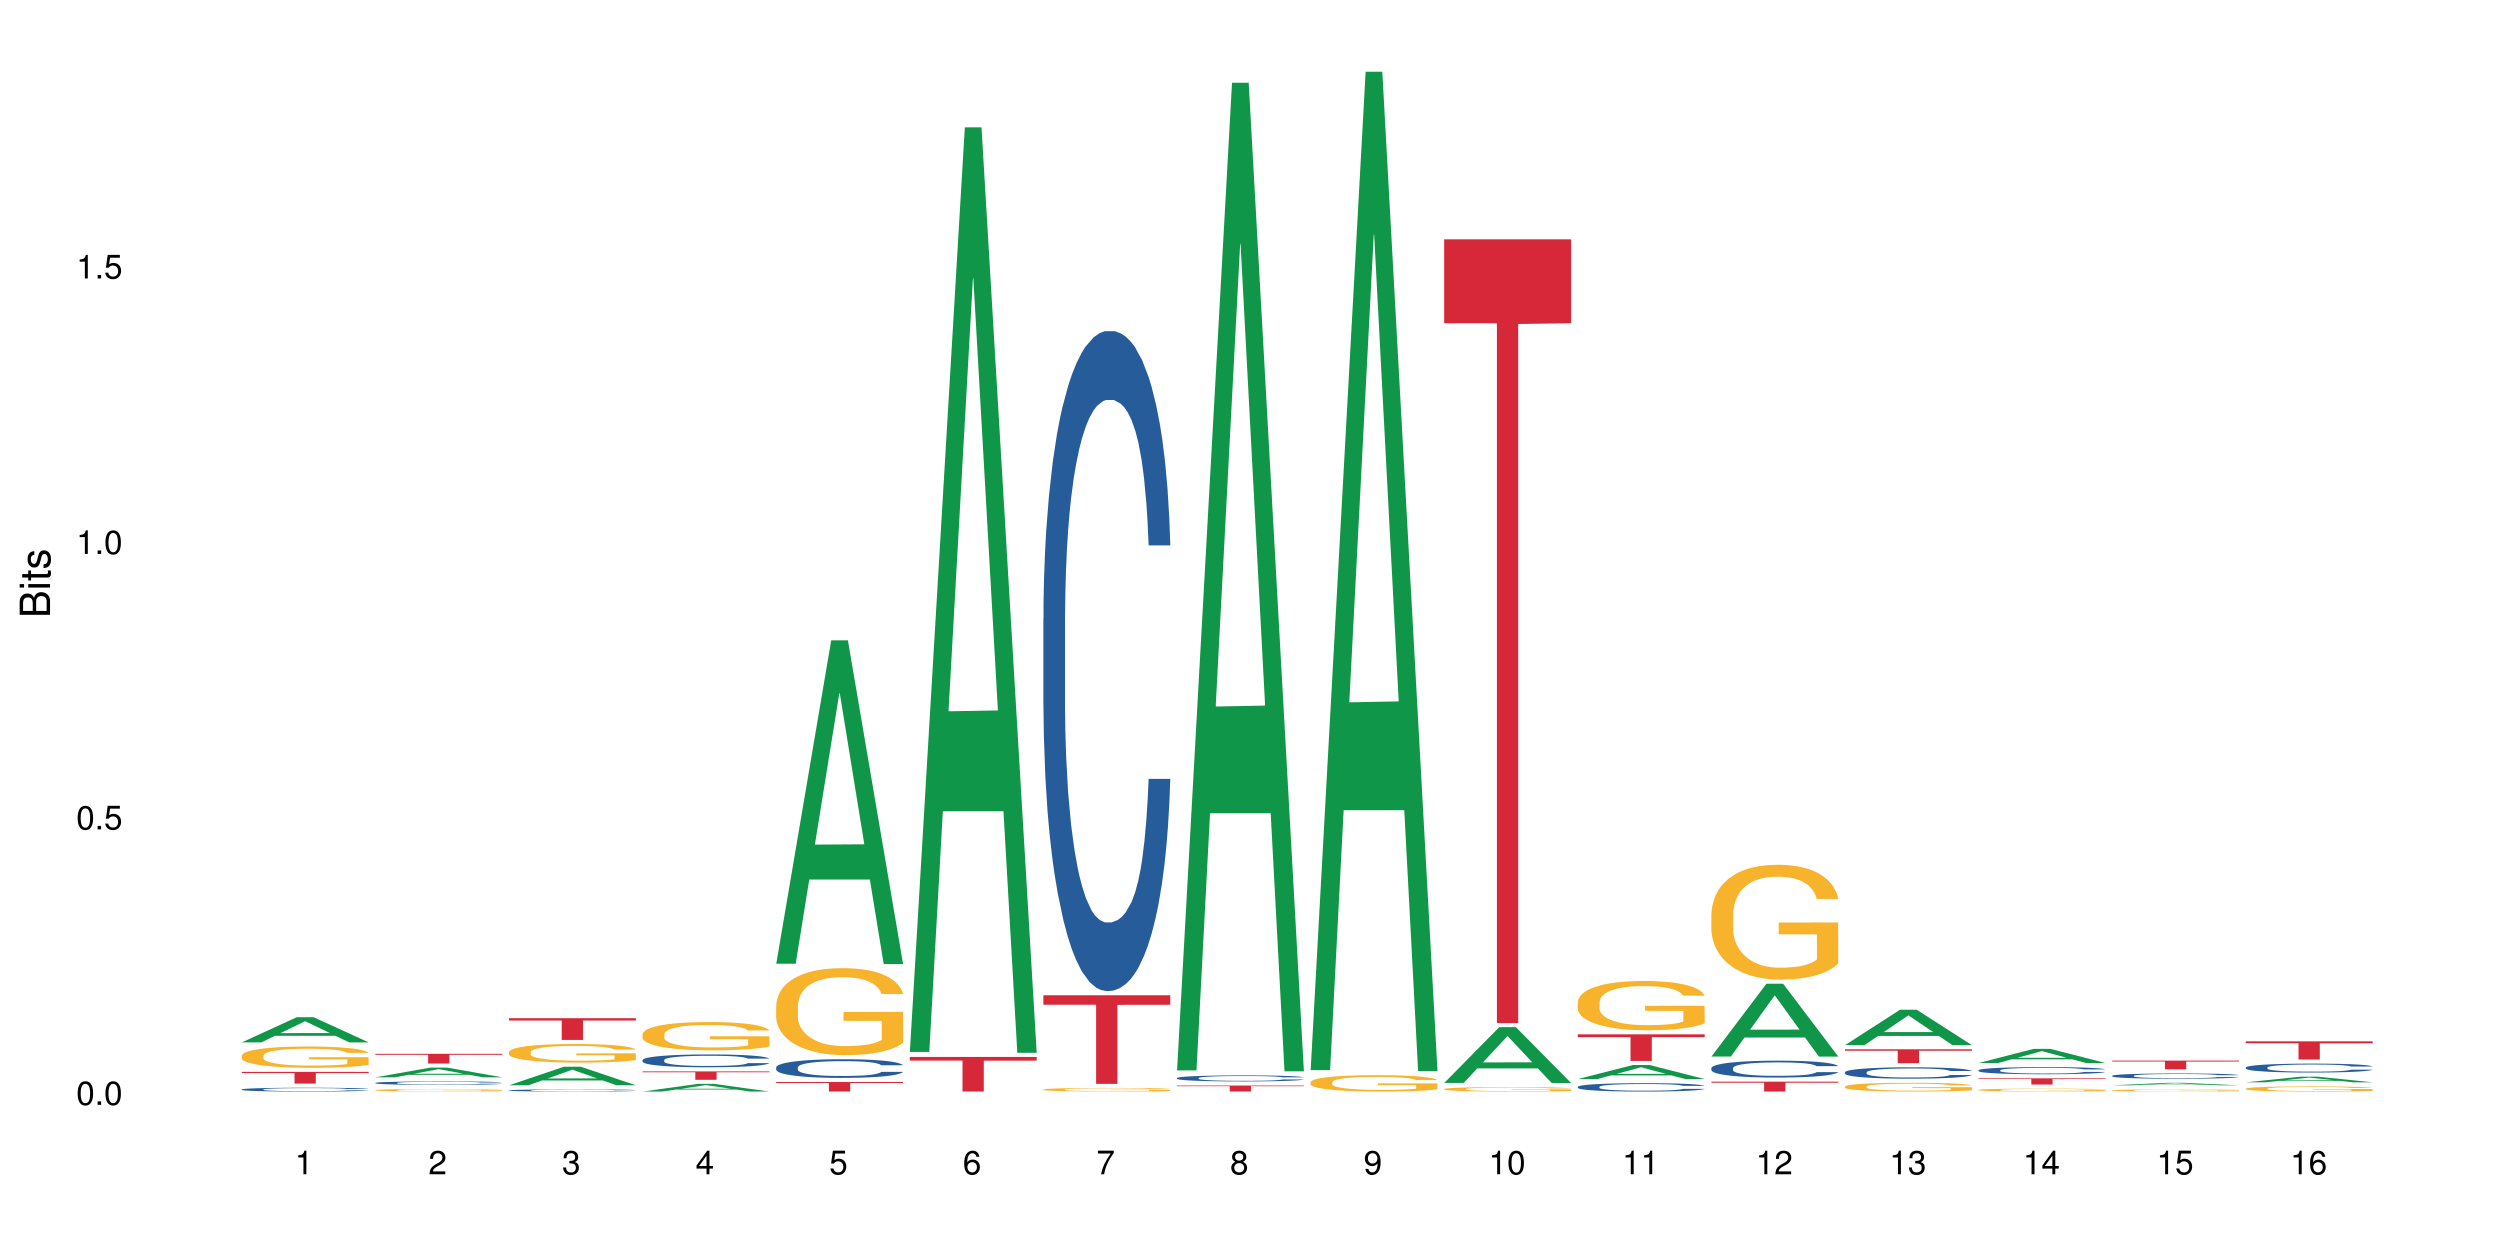 <?xml version="1.0" encoding="UTF-8"?>
<svg xmlns="http://www.w3.org/2000/svg" xmlns:xlink="http://www.w3.org/1999/xlink" width="720pt" height="360pt" viewBox="0 0 720 360" version="1.1">
<defs>
<g>
<symbol overflow="visible" id="glyph0-0">
<path style="stroke:none;" d=""/>
</symbol>
<symbol overflow="visible" id="glyph0-1">
<path style="stroke:none;" d="M 2.641 -6.797 C 2 -6.797 1.422 -6.531 1.078 -6.047 C 0.641 -5.453 0.406 -4.547 0.406 -3.297 C 0.406 -1 1.188 0.219 2.641 0.219 C 4.078 0.219 4.859 -1 4.859 -3.234 C 4.859 -4.562 4.656 -5.438 4.203 -6.047 C 3.844 -6.531 3.281 -6.797 2.641 -6.797 Z M 2.641 -6.047 C 3.547 -6.047 4 -5.125 4 -3.312 C 4 -1.375 3.562 -0.484 2.625 -0.484 C 1.734 -0.484 1.281 -1.422 1.281 -3.281 C 1.281 -5.141 1.734 -6.047 2.641 -6.047 Z M 2.641 -6.047 "/>
</symbol>
<symbol overflow="visible" id="glyph0-2">
<path style="stroke:none;" d="M 1.828 -1 L 0.828 -1 L 0.828 0 L 1.828 0 Z M 1.828 -1 "/>
</symbol>
<symbol overflow="visible" id="glyph0-3">
<path style="stroke:none;" d="M 4.562 -6.797 L 1.062 -6.797 L 0.547 -3.094 L 1.328 -3.094 C 1.719 -3.562 2.047 -3.734 2.578 -3.734 C 3.484 -3.734 4.062 -3.109 4.062 -2.094 C 4.062 -1.125 3.484 -0.531 2.578 -0.531 C 1.828 -0.531 1.375 -0.906 1.188 -1.672 L 0.328 -1.672 C 0.453 -1.109 0.547 -0.844 0.75 -0.594 C 1.125 -0.078 1.828 0.219 2.594 0.219 C 3.969 0.219 4.922 -0.781 4.922 -2.219 C 4.922 -3.562 4.031 -4.484 2.719 -4.484 C 2.25 -4.484 1.859 -4.359 1.469 -4.062 L 1.734 -5.969 L 4.562 -5.969 Z M 4.562 -6.797 "/>
</symbol>
<symbol overflow="visible" id="glyph0-4">
<path style="stroke:none;" d="M 2.484 -4.844 L 2.484 0 L 3.328 0 L 3.328 -6.797 L 2.766 -6.797 C 2.469 -5.75 2.281 -5.609 0.984 -5.453 L 0.984 -4.844 Z M 2.484 -4.844 "/>
</symbol>
<symbol overflow="visible" id="glyph0-5">
<path style="stroke:none;" d="M 4.859 -0.828 L 1.281 -0.828 C 1.359 -1.391 1.672 -1.75 2.5 -2.234 L 3.469 -2.75 C 4.406 -3.266 4.906 -3.969 4.906 -4.812 C 4.906 -5.375 4.672 -5.906 4.266 -6.266 C 3.859 -6.625 3.375 -6.797 2.719 -6.797 C 1.859 -6.797 1.219 -6.5 0.844 -5.922 C 0.609 -5.562 0.5 -5.125 0.484 -4.438 L 1.328 -4.438 C 1.359 -4.906 1.406 -5.188 1.531 -5.406 C 1.75 -5.812 2.188 -6.062 2.703 -6.062 C 3.469 -6.062 4.031 -5.516 4.031 -4.781 C 4.031 -4.25 3.719 -3.797 3.125 -3.438 L 2.234 -2.938 C 0.812 -2.141 0.406 -1.5 0.328 0 L 4.859 0 Z M 4.859 -0.828 "/>
</symbol>
<symbol overflow="visible" id="glyph0-6">
<path style="stroke:none;" d="M 2.125 -3.125 L 2.578 -3.125 C 3.516 -3.125 3.984 -2.703 3.984 -1.891 C 3.984 -1.031 3.469 -0.531 2.578 -0.531 C 1.656 -0.531 1.203 -0.984 1.156 -1.969 L 0.312 -1.969 C 0.344 -1.422 0.438 -1.078 0.609 -0.766 C 0.953 -0.109 1.625 0.219 2.547 0.219 C 3.953 0.219 4.859 -0.609 4.859 -1.906 C 4.859 -2.766 4.516 -3.25 3.703 -3.516 C 4.344 -3.766 4.656 -4.25 4.656 -4.938 C 4.656 -6.109 3.875 -6.797 2.578 -6.797 C 1.203 -6.797 0.484 -6.047 0.453 -4.609 L 1.297 -4.609 C 1.312 -5.016 1.344 -5.25 1.453 -5.453 C 1.641 -5.828 2.062 -6.062 2.594 -6.062 C 3.344 -6.062 3.797 -5.625 3.797 -4.906 C 3.797 -4.422 3.609 -4.141 3.25 -3.984 C 3.016 -3.891 2.719 -3.844 2.125 -3.844 Z M 2.125 -3.125 "/>
</symbol>
<symbol overflow="visible" id="glyph0-7">
<path style="stroke:none;" d="M 3.141 -1.625 L 3.141 0 L 3.984 0 L 3.984 -1.625 L 4.984 -1.625 L 4.984 -2.391 L 3.984 -2.391 L 3.984 -6.797 L 3.359 -6.797 L 0.266 -2.516 L 0.266 -1.625 Z M 3.141 -2.391 L 1 -2.391 L 3.141 -5.359 Z M 3.141 -2.391 "/>
</symbol>
<symbol overflow="visible" id="glyph0-8">
<path style="stroke:none;" d="M 4.781 -5.031 C 4.609 -6.141 3.891 -6.797 2.844 -6.797 C 2.094 -6.797 1.422 -6.438 1.031 -5.828 C 0.609 -5.172 0.406 -4.344 0.406 -3.094 C 0.406 -1.953 0.578 -1.234 0.984 -0.625 C 1.359 -0.078 1.953 0.219 2.703 0.219 C 3.984 0.219 4.922 -0.734 4.922 -2.078 C 4.922 -3.344 4.062 -4.234 2.844 -4.234 C 2.172 -4.234 1.641 -3.969 1.281 -3.469 C 1.281 -5.125 1.828 -6.047 2.797 -6.047 C 3.391 -6.047 3.797 -5.672 3.938 -5.031 Z M 2.734 -3.484 C 3.547 -3.484 4.062 -2.922 4.062 -2 C 4.062 -1.156 3.484 -0.531 2.703 -0.531 C 1.922 -0.531 1.328 -1.188 1.328 -2.047 C 1.328 -2.891 1.906 -3.484 2.734 -3.484 Z M 2.734 -3.484 "/>
</symbol>
<symbol overflow="visible" id="glyph0-9">
<path style="stroke:none;" d="M 4.984 -6.797 L 0.438 -6.797 L 0.438 -5.969 L 4.109 -5.969 C 2.5 -3.656 1.828 -2.234 1.328 0 L 2.219 0 C 2.594 -2.172 3.453 -4.047 4.984 -6.094 Z M 4.984 -6.797 "/>
</symbol>
<symbol overflow="visible" id="glyph0-10">
<path style="stroke:none;" d="M 3.75 -3.578 C 4.453 -4 4.688 -4.344 4.688 -4.984 C 4.688 -6.047 3.844 -6.797 2.641 -6.797 C 1.438 -6.797 0.594 -6.047 0.594 -4.984 C 0.594 -4.359 0.828 -4.016 1.516 -3.578 C 0.734 -3.203 0.359 -2.641 0.359 -1.891 C 0.359 -0.641 1.297 0.219 2.641 0.219 C 3.984 0.219 4.922 -0.641 4.922 -1.875 C 4.922 -2.641 4.531 -3.203 3.75 -3.578 Z M 2.641 -6.047 C 3.359 -6.047 3.812 -5.625 3.812 -4.969 C 3.812 -4.344 3.344 -3.922 2.641 -3.922 C 1.922 -3.922 1.453 -4.344 1.453 -4.984 C 1.453 -5.625 1.922 -6.047 2.641 -6.047 Z M 2.641 -3.203 C 3.484 -3.203 4.062 -2.672 4.062 -1.875 C 4.062 -1.062 3.484 -0.531 2.625 -0.531 C 1.797 -0.531 1.219 -1.078 1.219 -1.875 C 1.219 -2.672 1.797 -3.203 2.641 -3.203 Z M 2.641 -3.203 "/>
</symbol>
<symbol overflow="visible" id="glyph0-11">
<path style="stroke:none;" d="M 0.516 -1.547 C 0.672 -0.438 1.406 0.219 2.438 0.219 C 3.188 0.219 3.859 -0.141 4.266 -0.75 C 4.688 -1.406 4.891 -2.25 4.891 -3.484 C 4.891 -4.625 4.703 -5.359 4.312 -5.953 C 3.938 -6.5 3.344 -6.797 2.594 -6.797 C 1.297 -6.797 0.359 -5.844 0.359 -4.516 C 0.359 -3.25 1.234 -2.344 2.453 -2.344 C 3.094 -2.344 3.562 -2.578 4.016 -3.109 C 4 -1.453 3.469 -0.531 2.5 -0.531 C 1.906 -0.531 1.484 -0.906 1.359 -1.547 Z M 2.578 -6.062 C 3.375 -6.062 3.969 -5.406 3.969 -4.531 C 3.969 -3.688 3.375 -3.094 2.547 -3.094 C 1.734 -3.094 1.234 -3.672 1.234 -4.578 C 1.234 -5.438 1.797 -6.062 2.578 -6.062 Z M 2.578 -6.062 "/>
</symbol>
<symbol overflow="visible" id="glyph1-0">
<path style="stroke:none;" d=""/>
</symbol>
<symbol overflow="visible" id="glyph1-1">
<path style="stroke:none;" d="M 0 -0.953 L 0 -4.891 C 0 -5.719 -0.234 -6.344 -0.734 -6.797 C -1.188 -7.234 -1.812 -7.469 -2.5 -7.469 C -3.547 -7.469 -4.188 -7 -4.625 -5.875 C -4.984 -6.672 -5.641 -7.094 -6.531 -7.094 C -7.156 -7.094 -7.734 -6.859 -8.141 -6.391 C -8.562 -5.938 -8.75 -5.344 -8.75 -4.5 L -8.75 -0.953 Z M -4.984 -2.062 L -7.766 -2.062 L -7.766 -4.219 C -7.766 -4.844 -7.688 -5.203 -7.453 -5.5 C -7.219 -5.812 -6.859 -5.969 -6.375 -5.969 C -5.906 -5.969 -5.531 -5.812 -5.297 -5.5 C -5.062 -5.203 -4.984 -4.844 -4.984 -4.219 Z M -0.984 -2.062 L -4 -2.062 L -4 -4.781 C -4 -5.328 -3.859 -5.688 -3.578 -5.953 C -3.297 -6.219 -2.922 -6.359 -2.484 -6.359 C -2.062 -6.359 -1.688 -6.219 -1.406 -5.953 C -1.109 -5.688 -0.984 -5.328 -0.984 -4.781 Z M -0.984 -2.062 "/>
</symbol>
<symbol overflow="visible" id="glyph1-2">
<path style="stroke:none;" d="M -6.281 -1.797 L -6.281 -0.797 L 0 -0.797 L 0 -1.797 Z M -8.75 -1.797 L -8.75 -0.797 L -7.484 -0.797 L -7.484 -1.797 Z M -8.75 -1.797 "/>
</symbol>
<symbol overflow="visible" id="glyph1-3">
<path style="stroke:none;" d="M -6.281 -3.047 L -6.281 -2.016 L -8.016 -2.016 L -8.016 -1.016 L -6.281 -1.016 L -6.281 -0.172 L -5.469 -0.172 L -5.469 -1.016 L -0.719 -1.016 C -0.078 -1.016 0.281 -1.453 0.281 -2.234 C 0.281 -2.469 0.25 -2.719 0.188 -3.047 L -0.641 -3.047 C -0.609 -2.922 -0.594 -2.766 -0.594 -2.562 C -0.594 -2.141 -0.719 -2.016 -1.156 -2.016 L -5.469 -2.016 L -5.469 -3.047 Z M -6.281 -3.047 "/>
</symbol>
<symbol overflow="visible" id="glyph1-4">
<path style="stroke:none;" d="M -4.531 -5.25 C -5.766 -5.25 -6.469 -4.422 -6.469 -2.969 C -6.469 -1.516 -5.719 -0.562 -4.547 -0.562 C -3.562 -0.562 -3.094 -1.062 -2.734 -2.562 L -2.516 -3.484 C -2.344 -4.188 -2.094 -4.469 -1.625 -4.469 C -1.047 -4.469 -0.641 -3.875 -0.641 -3 C -0.641 -2.453 -0.797 -2 -1.062 -1.75 C -1.25 -1.594 -1.422 -1.531 -1.875 -1.469 L -1.875 -0.406 C -0.422 -0.453 0.281 -1.266 0.281 -2.922 C 0.281 -4.5 -0.5 -5.516 -1.719 -5.516 C -2.656 -5.516 -3.172 -4.984 -3.469 -3.734 L -3.703 -2.766 C -3.891 -1.953 -4.156 -1.609 -4.594 -1.609 C -5.172 -1.609 -5.547 -2.125 -5.547 -2.938 C -5.547 -3.75 -5.203 -4.172 -4.531 -4.203 Z M -4.531 -5.25 "/>
</symbol>
</g>
</defs>
<g id="surface50634">
<rect x="0" y="0" width="720" height="360" style="fill:rgb(100%,100%,100%);fill-opacity:1;stroke:none;"/>
<path style=" stroke:none;fill-rule:nonzero;fill:rgb(6.275%,58.824%,28.235%);fill-opacity:1;" d="M 69.629 300.211 L 69.668 300.203 L 85.484 292.949 L 90.289 292.949 L 106.184 300.219 L 100.598 300.219 L 96.613 298.32 L 79.156 298.32 L 75.254 300.211 L 69.629 300.211 L 80.836 297.535 L 95.012 297.527 L 87.945 294.137 L 87.867 294.133 L 87.789 294.152 L 80.797 297.527 L 80.836 297.535 Z M 69.629 300.211 "/>
<path style=" stroke:none;fill-rule:nonzero;fill:rgb(14.51%,36.078%,60%);fill-opacity:1;" d="M 69.629 313.746 L 69.676 313.746 L 69.676 313.723 L 69.809 313.684 L 70.121 313.637 L 70.434 313.602 L 71.234 313.543 L 72.348 313.484 L 73.508 313.441 L 74.355 313.414 L 75.113 313.395 L 76.852 313.355 L 77.965 313.34 L 79.168 313.32 L 80.641 313.305 L 81.711 313.293 L 84.117 313.277 L 85.898 313.27 L 87.281 313.266 L 90.27 313.266 L 92.051 313.27 L 93.344 313.277 L 94.77 313.285 L 95.973 313.293 L 98.07 313.316 L 99.941 313.344 L 100.789 313.359 L 102.125 313.391 L 103.152 313.422 L 103.863 313.449 L 104.668 313.484 L 105.379 313.531 L 105.914 313.582 L 106.184 313.625 L 99.941 313.625 L 99.629 313.586 L 99.273 313.555 L 98.605 313.512 L 97.938 313.484 L 97 313.453 L 96.152 313.434 L 94.992 313.414 L 93.969 313.402 L 92.898 313.395 L 91.875 313.387 L 89.91 313.383 L 86.793 313.383 L 85.055 313.391 L 84.117 313.398 L 82.781 313.414 L 81.844 313.426 L 80.73 313.445 L 79.973 313.465 L 79.035 313.492 L 78.367 313.512 L 77.609 313.547 L 77.164 313.57 L 76.762 313.602 L 76.406 313.633 L 76.137 313.668 L 75.961 313.707 L 75.871 313.742 L 75.871 313.898 L 75.961 313.934 L 76.184 313.977 L 76.762 314.039 L 77.609 314.094 L 78.59 314.133 L 79.527 314.164 L 80.059 314.18 L 80.773 314.195 L 81.887 314.215 L 83.492 314.234 L 84.43 314.242 L 85.855 314.25 L 87.328 314.254 L 89.289 314.254 L 91.027 314.25 L 92.184 314.246 L 93.391 314.238 L 95.039 314.223 L 96.062 314.207 L 96.953 314.188 L 97.625 314.168 L 98.07 314.152 L 98.738 314.121 L 99.273 314.086 L 99.676 314.051 L 99.941 314.016 L 106.184 314.016 L 105.914 314.055 L 105.516 314.094 L 105.113 314.125 L 104.488 314.16 L 103.773 314.191 L 102.75 314.227 L 101.902 314.25 L 100.789 314.273 L 99.762 314.293 L 98.648 314.312 L 97 314.332 L 95.93 314.34 L 94.77 314.352 L 93.391 314.359 L 91.648 314.367 L 89.777 314.371 L 88.039 314.371 L 86.168 314.367 L 84.785 314.363 L 82.957 314.355 L 80.684 314.336 L 79.035 314.316 L 77.742 314.301 L 76.629 314.277 L 75.379 314.25 L 73.773 314.207 L 72.793 314.172 L 72.125 314.145 L 71.367 314.105 L 70.832 314.07 L 70.207 314.012 L 69.762 313.941 L 69.629 313.887 Z M 69.629 313.746 "/>
<path style=" stroke:none;fill-rule:nonzero;fill:rgb(96.863%,70.196%,16.863%);fill-opacity:1;" d="M 69.629 304.02 L 69.676 304.016 L 69.676 303.902 L 69.852 303.652 L 70.297 303.305 L 70.879 303.02 L 71.5 302.797 L 71.902 302.68 L 72.57 302.512 L 73.152 302.387 L 74.621 302.137 L 76.496 301.898 L 77.52 301.801 L 78.68 301.703 L 80.328 301.598 L 81.086 301.559 L 83.402 301.469 L 86.035 301.414 L 88.93 301.398 L 90.27 301.402 L 92.098 301.426 L 94.594 301.484 L 96.02 301.543 L 97.133 301.598 L 98.293 301.672 L 99.719 301.781 L 101.055 301.918 L 102.125 302.051 L 103.195 302.219 L 104.086 302.398 L 104.844 302.594 L 105.516 302.828 L 105.914 303.023 L 106.184 303.219 L 99.984 303.219 L 99.629 303.023 L 99.227 302.875 L 98.559 302.688 L 97.891 302.555 L 97.223 302.449 L 95.973 302.305 L 94.906 302.215 L 93.566 302.137 L 92.273 302.086 L 90.805 302.051 L 89.91 302.039 L 87.551 302.039 L 85.41 302.078 L 84.16 302.125 L 83.27 302.168 L 82.023 302.254 L 81.266 302.32 L 80.816 302.363 L 79.48 302.539 L 78.59 302.695 L 78.098 302.801 L 77.477 302.969 L 77.027 303.121 L 76.539 303.344 L 76.27 303.512 L 75.914 303.891 L 75.871 304.898 L 76.004 305.109 L 76.27 305.34 L 76.629 305.543 L 77.164 305.754 L 77.699 305.918 L 78.633 306.137 L 79.438 306.281 L 80.059 306.375 L 81.266 306.527 L 81.754 306.578 L 82.914 306.676 L 84.117 306.758 L 85.59 306.824 L 86.703 306.855 L 88.484 306.883 L 90.758 306.883 L 93.434 306.852 L 95.129 306.805 L 96.285 306.762 L 97.043 306.723 L 97.98 306.66 L 98.648 306.605 L 99.273 306.543 L 100.031 306.449 L 100.031 305.109 L 89.02 305.105 L 89.02 304.48 L 106.137 304.473 L 106.184 306.66 L 105.246 306.812 L 104.086 306.957 L 102.973 307.07 L 101.812 307.164 L 100.164 307.27 L 98.828 307.336 L 96.777 307.414 L 94.906 307.465 L 92.941 307.5 L 91.203 307.516 L 89.152 307.523 L 87.328 307.512 L 85.363 307.477 L 83.805 307.434 L 82.379 307.375 L 80.953 307.305 L 79.168 307.188 L 78.012 307.09 L 76.805 306.973 L 75.602 306.836 L 74.531 306.684 L 73.82 306.566 L 73.105 306.43 L 72.348 306.262 L 71.637 306.074 L 71.102 305.898 L 70.609 305.703 L 70.254 305.52 L 69.898 305.27 L 69.719 305.066 L 69.629 304.895 Z M 69.629 304.02 "/>
<path style=" stroke:none;fill-rule:nonzero;fill:rgb(83.922%,15.686%,22.353%);fill-opacity:1;" d="M 69.629 308.703 L 106.184 308.703 L 106.184 309.062 L 90.949 309.066 L 90.949 312.086 L 84.82 312.086 L 84.82 309.07 L 84.73 309.062 L 69.629 309.062 Z M 69.629 308.703 "/>
<path style=" stroke:none;fill-rule:nonzero;fill:rgb(6.275%,58.824%,28.235%);fill-opacity:1;" d="M 108.105 310.266 L 108.145 310.266 L 123.961 307.469 L 128.766 307.469 L 144.66 310.27 L 139.074 310.27 L 135.09 309.539 L 117.637 309.539 L 113.73 310.266 L 108.105 310.266 L 119.312 309.234 L 133.492 309.234 L 126.422 307.926 L 126.344 307.922 L 126.266 307.93 L 119.273 309.234 L 119.312 309.234 Z M 108.105 310.266 "/>
<path style=" stroke:none;fill-rule:nonzero;fill:rgb(14.51%,36.078%,60%);fill-opacity:1;" d="M 108.105 311.879 L 108.152 311.879 L 108.152 311.859 L 108.285 311.824 L 108.598 311.781 L 108.91 311.75 L 109.711 311.695 L 110.824 311.645 L 111.984 311.605 L 112.832 311.582 L 113.59 311.562 L 115.328 311.531 L 116.441 311.512 L 117.645 311.496 L 119.117 311.48 L 120.188 311.473 L 122.594 311.457 L 124.375 311.453 L 125.758 311.449 L 128.746 311.449 L 130.527 311.453 L 131.82 311.457 L 133.246 311.465 L 134.453 311.473 L 136.547 311.492 L 138.418 311.52 L 139.266 311.531 L 140.602 311.559 L 141.629 311.586 L 142.34 311.609 L 143.145 311.645 L 143.855 311.684 L 144.391 311.73 L 144.66 311.77 L 138.418 311.77 L 138.105 311.734 L 137.75 311.707 L 137.082 311.668 L 136.414 311.645 L 135.477 311.617 L 134.629 311.598 L 133.469 311.582 L 132.445 311.57 L 131.375 311.562 L 130.352 311.559 L 128.391 311.551 L 126.117 311.551 L 125.27 311.555 L 123.531 311.562 L 122.594 311.566 L 121.258 311.582 L 120.32 311.594 L 119.207 311.609 L 118.449 311.625 L 117.512 311.648 L 116.844 311.668 L 116.086 311.699 L 115.641 311.723 L 115.238 311.746 L 114.883 311.777 L 114.613 311.809 L 114.438 311.844 L 114.348 311.875 L 114.348 312.016 L 114.438 312.051 L 114.66 312.086 L 115.238 312.141 L 116.086 312.191 L 117.066 312.227 L 118.004 312.254 L 118.539 312.27 L 119.25 312.281 L 120.363 312.301 L 121.969 312.32 L 122.906 312.328 L 124.332 312.332 L 125.805 312.336 L 127.766 312.336 L 129.504 312.332 L 130.664 312.328 L 131.867 312.32 L 133.516 312.305 L 134.539 312.293 L 135.434 312.273 L 136.102 312.258 L 136.547 312.242 L 137.215 312.215 L 137.75 312.184 L 138.152 312.152 L 138.418 312.121 L 144.66 312.121 L 144.391 312.156 L 143.992 312.191 L 143.59 312.219 L 142.965 312.25 L 142.254 312.277 L 141.227 312.312 L 140.379 312.332 L 139.266 312.355 L 138.242 312.371 L 137.125 312.387 L 135.477 312.406 L 134.406 312.414 L 133.246 312.422 L 131.867 312.43 L 130.129 312.438 L 128.254 312.441 L 126.516 312.441 L 124.645 312.438 L 123.262 312.434 L 121.434 312.426 L 119.16 312.41 L 117.512 312.395 L 116.219 312.375 L 115.105 312.359 L 113.855 312.332 L 112.254 312.293 L 111.27 312.262 L 110.602 312.238 L 109.844 312.203 L 109.309 312.172 L 108.688 312.121 L 108.238 312.055 L 108.105 312.004 Z M 108.105 311.879 "/>
<path style=" stroke:none;fill-rule:nonzero;fill:rgb(96.863%,70.196%,16.863%);fill-opacity:1;" d="M 108.105 313.941 L 108.152 313.941 L 108.152 313.926 L 108.328 313.895 L 108.773 313.855 L 109.355 313.82 L 109.98 313.793 L 110.379 313.777 L 111.047 313.758 L 111.629 313.742 L 113.098 313.711 L 114.973 313.684 L 115.996 313.668 L 117.156 313.656 L 118.805 313.645 L 119.562 313.641 L 121.879 313.629 L 124.512 313.621 L 128.746 313.621 L 130.574 313.625 L 133.07 313.633 L 134.496 313.637 L 135.609 313.645 L 136.77 313.652 L 138.195 313.668 L 139.531 313.684 L 140.602 313.699 L 141.672 313.723 L 142.562 313.742 L 143.32 313.766 L 143.992 313.797 L 144.391 313.82 L 144.66 313.844 L 138.465 313.844 L 138.105 313.82 L 137.707 313.801 L 137.035 313.777 L 136.367 313.762 L 135.699 313.75 L 134.453 313.73 L 133.383 313.719 L 132.043 313.711 L 130.75 313.703 L 129.281 313.699 L 126.027 313.699 L 123.887 313.703 L 122.637 313.711 L 121.746 313.715 L 120.5 313.727 L 119.742 313.734 L 119.297 313.738 L 117.957 313.762 L 117.066 313.777 L 116.574 313.793 L 115.953 313.812 L 115.508 313.832 L 115.016 313.859 L 114.75 313.879 L 114.391 313.926 L 114.348 314.051 L 114.48 314.074 L 114.75 314.102 L 115.105 314.129 L 116.176 314.176 L 117.109 314.199 L 117.914 314.219 L 118.539 314.23 L 119.742 314.25 L 120.23 314.254 L 121.391 314.266 L 122.594 314.277 L 124.066 314.285 L 125.18 314.289 L 126.961 314.293 L 129.234 314.293 L 131.91 314.289 L 133.605 314.281 L 134.762 314.277 L 135.52 314.273 L 136.457 314.266 L 137.125 314.258 L 137.75 314.25 L 138.508 314.238 L 138.508 314.074 L 127.496 314.074 L 127.496 313.996 L 144.613 313.996 L 144.66 314.266 L 143.723 314.285 L 142.562 314.301 L 141.449 314.316 L 140.289 314.328 L 138.641 314.34 L 137.305 314.348 L 135.254 314.359 L 133.383 314.363 L 131.422 314.367 L 129.68 314.371 L 125.805 314.371 L 123.844 314.363 L 122.281 314.359 L 119.43 314.344 L 117.645 314.328 L 116.488 314.316 L 115.285 314.305 L 114.078 314.285 L 113.012 314.27 L 111.582 314.238 L 110.824 314.215 L 110.113 314.191 L 109.578 314.172 L 109.086 314.148 L 108.73 314.125 L 108.375 314.094 L 108.195 314.07 L 108.105 314.047 Z M 108.105 313.941 "/>
<path style=" stroke:none;fill-rule:nonzero;fill:rgb(83.922%,15.686%,22.353%);fill-opacity:1;" d="M 108.105 303.488 L 144.66 303.488 L 144.66 303.785 L 129.426 303.789 L 129.426 306.289 L 123.297 306.289 L 123.297 303.793 L 123.207 303.785 L 108.105 303.785 Z M 108.105 303.488 "/>
<path style=" stroke:none;fill-rule:nonzero;fill:rgb(6.275%,58.824%,28.235%);fill-opacity:1;" d="M 146.582 312.562 L 146.621 312.559 L 162.438 307.211 L 167.242 307.211 L 183.137 312.566 L 177.551 312.566 L 173.57 311.168 L 156.113 311.168 L 152.207 312.562 L 146.582 312.562 L 157.793 310.59 L 171.969 310.586 L 164.898 308.086 L 164.82 308.082 L 164.742 308.098 L 157.754 310.586 L 157.793 310.59 Z M 146.582 312.562 "/>
<path style=" stroke:none;fill-rule:nonzero;fill:rgb(14.51%,36.078%,60%);fill-opacity:1;" d="M 146.582 314.02 L 146.629 314.02 L 146.629 314.004 L 146.762 313.984 L 147.074 313.957 L 147.387 313.938 L 148.188 313.902 L 149.301 313.871 L 150.461 313.844 L 151.309 313.832 L 152.066 313.82 L 153.805 313.797 L 154.918 313.789 L 156.121 313.777 L 157.594 313.77 L 158.664 313.762 L 161.07 313.754 L 162.855 313.75 L 164.234 313.746 L 167.223 313.746 L 169.004 313.75 L 170.297 313.754 L 171.727 313.758 L 172.93 313.762 L 175.023 313.773 L 176.895 313.789 L 177.742 313.801 L 179.078 313.816 L 180.105 313.836 L 180.82 313.848 L 181.621 313.871 L 182.336 313.895 L 182.867 313.926 L 183.137 313.949 L 176.895 313.949 L 176.582 313.926 L 176.227 313.91 L 175.559 313.887 L 174.891 313.871 L 173.953 313.852 L 173.105 313.844 L 171.949 313.832 L 170.922 313.824 L 169.852 313.82 L 168.828 313.816 L 166.867 313.812 L 163.746 313.812 L 162.008 313.816 L 161.07 313.82 L 159.734 313.828 L 158.797 313.836 L 157.684 313.848 L 156.926 313.859 L 155.988 313.875 L 155.32 313.887 L 154.562 313.906 L 154.117 313.918 L 153.715 313.934 L 153.359 313.953 L 153.09 313.973 L 152.914 313.996 L 152.824 314.016 L 152.824 314.105 L 152.914 314.125 L 153.137 314.148 L 153.715 314.184 L 154.562 314.215 L 155.543 314.238 L 156.48 314.254 L 157.016 314.262 L 157.727 314.273 L 158.844 314.281 L 160.445 314.293 L 161.383 314.301 L 162.809 314.305 L 167.98 314.305 L 169.141 314.301 L 170.344 314.297 L 171.992 314.285 L 173.016 314.277 L 173.91 314.266 L 175.023 314.246 L 175.691 314.23 L 176.227 314.211 L 176.629 314.188 L 176.895 314.172 L 183.137 314.172 L 182.867 314.191 L 182.469 314.215 L 182.066 314.23 L 181.441 314.25 L 180.73 314.27 L 179.703 314.289 L 178.855 314.301 L 177.742 314.316 L 176.719 314.328 L 175.602 314.336 L 173.953 314.348 L 172.883 314.355 L 171.727 314.359 L 170.344 314.363 L 168.605 314.367 L 166.73 314.371 L 163.121 314.371 L 161.738 314.367 L 159.91 314.363 L 157.637 314.352 L 155.988 314.34 L 154.695 314.332 L 153.582 314.32 L 152.332 314.305 L 150.73 314.277 L 149.75 314.258 L 149.078 314.242 L 148.32 314.223 L 147.785 314.199 L 147.164 314.168 L 146.719 314.129 L 146.582 314.098 Z M 146.582 314.02 "/>
<path style=" stroke:none;fill-rule:nonzero;fill:rgb(96.863%,70.196%,16.863%);fill-opacity:1;" d="M 146.582 302.969 L 146.629 302.965 L 146.629 302.867 L 146.805 302.648 L 147.25 302.344 L 147.832 302.094 L 148.457 301.898 L 148.855 301.797 L 149.523 301.648 L 150.105 301.543 L 151.574 301.32 L 153.449 301.117 L 154.473 301.027 L 155.633 300.945 L 157.281 300.852 L 158.039 300.816 L 160.359 300.738 L 162.988 300.691 L 165.887 300.676 L 167.223 300.68 L 169.051 300.699 L 171.547 300.754 L 172.973 300.805 L 174.086 300.852 L 175.246 300.914 L 176.672 301.012 L 178.012 301.129 L 179.078 301.246 L 180.148 301.395 L 181.043 301.551 L 181.801 301.723 L 182.469 301.93 L 182.867 302.098 L 183.137 302.27 L 176.941 302.27 L 176.582 302.098 L 176.184 301.969 L 175.516 301.805 L 174.844 301.688 L 174.176 301.594 L 172.93 301.469 L 171.859 301.391 L 170.52 301.32 L 169.227 301.277 L 167.758 301.246 L 166.867 301.238 L 164.504 301.238 L 162.363 301.273 L 161.117 301.312 L 160.223 301.352 L 158.977 301.426 L 158.219 301.484 L 157.773 301.523 L 156.434 301.672 L 155.543 301.809 L 155.055 301.902 L 154.43 302.051 L 153.984 302.184 L 153.492 302.379 L 153.227 302.523 L 152.867 302.855 L 152.824 303.738 L 152.957 303.922 L 153.227 304.125 L 153.582 304.301 L 154.117 304.484 L 154.652 304.629 L 155.586 304.82 L 156.391 304.945 L 157.016 305.027 L 158.219 305.16 L 158.707 305.207 L 159.867 305.293 L 161.07 305.363 L 162.543 305.422 L 163.656 305.449 L 165.438 305.473 L 167.711 305.473 L 170.387 305.445 L 172.082 305.406 L 173.242 305.367 L 174 305.332 L 174.934 305.277 L 175.602 305.23 L 176.227 305.176 L 176.984 305.094 L 176.984 303.922 L 165.973 303.918 L 165.973 303.371 L 183.094 303.367 L 183.137 305.277 L 182.199 305.41 L 181.043 305.539 L 179.926 305.637 L 178.77 305.719 L 177.117 305.812 L 175.781 305.871 L 173.73 305.938 L 171.859 305.984 L 169.898 306.012 L 168.16 306.027 L 166.109 306.031 L 164.281 306.023 L 162.32 305.992 L 160.758 305.953 L 159.332 305.906 L 157.906 305.84 L 156.121 305.738 L 154.965 305.656 L 153.762 305.551 L 152.555 305.43 L 151.488 305.297 L 150.773 305.195 L 150.059 305.078 L 149.301 304.93 L 148.59 304.766 L 148.055 304.613 L 147.562 304.441 L 147.207 304.281 L 146.852 304.062 L 146.672 303.883 L 146.582 303.734 Z M 146.582 302.969 "/>
<path style=" stroke:none;fill-rule:nonzero;fill:rgb(83.922%,15.686%,22.353%);fill-opacity:1;" d="M 146.582 293.238 L 183.137 293.238 L 183.137 293.91 L 167.902 293.914 L 167.902 299.496 L 161.773 299.496 L 161.773 293.922 L 161.684 293.91 L 146.582 293.91 Z M 146.582 293.238 "/>
<path style=" stroke:none;fill-rule:nonzero;fill:rgb(6.275%,58.824%,28.235%);fill-opacity:1;" d="M 185.059 314.367 L 185.098 314.367 L 200.914 312.16 L 205.719 312.16 L 221.613 314.371 L 216.027 314.371 L 212.047 313.793 L 194.59 313.793 L 190.684 314.367 L 185.059 314.367 L 196.27 313.555 L 210.445 313.551 L 203.375 312.52 L 203.297 312.52 L 203.219 312.523 L 196.23 313.551 L 196.27 313.555 Z M 185.059 314.367 "/>
<path style=" stroke:none;fill-rule:nonzero;fill:rgb(14.51%,36.078%,60%);fill-opacity:1;" d="M 185.059 305.289 L 185.105 305.285 L 185.105 305.203 L 185.238 305.078 L 185.551 304.914 L 185.863 304.801 L 186.664 304.602 L 187.781 304.41 L 188.938 304.262 L 189.785 304.176 L 190.543 304.105 L 192.281 303.98 L 193.395 303.918 L 194.602 303.859 L 196.07 303.805 L 197.141 303.77 L 199.547 303.715 L 201.332 303.691 L 202.711 303.68 L 205.699 303.68 L 207.484 303.695 L 208.773 303.711 L 210.203 303.738 L 211.406 303.77 L 213.5 303.844 L 215.371 303.938 L 216.219 303.992 L 217.559 304.098 L 218.582 304.199 L 219.297 304.285 L 220.098 304.41 L 220.812 304.562 L 221.348 304.734 L 221.613 304.879 L 215.371 304.879 L 215.062 304.746 L 214.703 304.641 L 214.035 304.504 L 213.367 304.402 L 212.43 304.305 L 211.582 304.242 L 210.426 304.176 L 209.398 304.137 L 208.328 304.105 L 207.305 304.086 L 205.344 304.066 L 203.07 304.066 L 202.223 304.074 L 200.484 304.102 L 199.547 304.125 L 198.211 304.172 L 197.273 304.215 L 196.16 304.281 L 195.402 304.34 L 194.465 304.426 L 193.797 304.504 L 193.039 304.617 L 192.594 304.703 L 192.191 304.797 L 191.836 304.906 L 191.57 305.027 L 191.391 305.152 L 191.301 305.273 L 191.301 305.797 L 191.391 305.918 L 191.613 306.059 L 192.191 306.266 L 193.039 306.445 L 194.02 306.586 L 194.957 306.688 L 195.492 306.734 L 196.203 306.789 L 197.32 306.855 L 198.922 306.922 L 199.859 306.949 L 201.285 306.977 L 202.758 306.992 L 204.719 306.992 L 206.457 306.977 L 207.617 306.961 L 208.82 306.934 L 210.469 306.875 L 211.496 306.824 L 212.387 306.758 L 213.055 306.695 L 213.5 306.641 L 214.168 306.535 L 214.703 306.422 L 215.105 306.301 L 215.371 306.188 L 221.613 306.188 L 221.348 306.324 L 220.945 306.453 L 220.543 306.551 L 219.918 306.672 L 219.207 306.773 L 218.18 306.895 L 217.336 306.973 L 216.219 307.055 L 215.195 307.121 L 214.078 307.176 L 212.43 307.246 L 211.359 307.277 L 210.203 307.309 L 208.82 307.336 L 207.082 307.359 L 205.211 307.371 L 203.469 307.375 L 201.598 307.371 L 200.215 307.355 L 198.391 307.324 L 196.117 307.266 L 194.465 307.199 L 193.172 307.137 L 192.059 307.07 L 190.812 306.977 L 189.207 306.828 L 188.227 306.715 L 187.555 306.621 L 186.797 306.488 L 186.266 306.371 L 185.641 306.18 L 185.195 305.941 L 185.059 305.754 Z M 185.059 305.289 "/>
<path style=" stroke:none;fill-rule:nonzero;fill:rgb(96.863%,70.196%,16.863%);fill-opacity:1;" d="M 185.059 297.844 L 185.105 297.836 L 185.105 297.688 L 185.281 297.355 L 185.73 296.891 L 186.309 296.512 L 186.934 296.215 L 187.332 296.059 L 188.004 295.836 L 188.582 295.672 L 190.055 295.336 L 191.926 295.023 L 192.949 294.891 L 194.109 294.766 L 195.758 294.625 L 196.516 294.57 L 198.836 294.453 L 201.465 294.379 L 204.363 294.355 L 205.699 294.363 L 207.527 294.395 L 210.023 294.473 L 211.449 294.551 L 212.562 294.625 L 213.723 294.719 L 215.148 294.867 L 216.488 295.047 L 217.559 295.227 L 218.625 295.449 L 219.52 295.688 L 220.277 295.949 L 220.945 296.262 L 221.348 296.52 L 221.613 296.781 L 215.418 296.781 L 215.062 296.52 L 214.66 296.32 L 213.992 296.074 L 213.32 295.895 L 212.652 295.754 L 211.406 295.562 L 210.336 295.441 L 209 295.336 L 207.707 295.27 L 206.234 295.227 L 205.344 295.211 L 202.98 295.211 L 200.84 295.262 L 199.594 295.324 L 198.699 295.383 L 197.453 295.492 L 196.695 295.582 L 196.25 295.641 L 194.91 295.875 L 194.02 296.082 L 193.531 296.223 L 192.906 296.445 L 192.461 296.648 L 191.969 296.945 L 191.703 297.168 L 191.344 297.672 L 191.301 299.012 L 191.434 299.297 L 191.703 299.602 L 192.059 299.867 L 192.594 300.152 L 193.129 300.367 L 194.066 300.656 L 194.867 300.852 L 195.492 300.977 L 196.695 301.176 L 197.184 301.246 L 198.344 301.379 L 199.547 301.484 L 201.02 301.57 L 202.133 301.617 L 203.918 301.652 L 206.191 301.652 L 208.863 301.609 L 210.559 301.551 L 211.719 301.488 L 212.477 301.438 L 213.41 301.355 L 214.078 301.281 L 214.703 301.199 L 215.461 301.074 L 215.461 299.297 L 204.453 299.289 L 204.453 298.453 L 221.57 298.445 L 221.613 301.355 L 220.676 301.559 L 219.52 301.75 L 218.402 301.898 L 217.246 302.027 L 215.594 302.168 L 214.258 302.258 L 212.207 302.359 L 210.336 302.426 L 208.375 302.473 L 206.637 302.496 L 204.586 302.5 L 202.758 302.488 L 200.797 302.441 L 199.234 302.383 L 197.809 302.309 L 196.383 302.211 L 194.602 302.055 L 193.441 301.93 L 192.238 301.773 L 191.035 301.586 L 189.965 301.387 L 189.25 301.23 L 188.539 301.051 L 187.781 300.828 L 187.066 300.574 L 186.531 300.344 L 186.039 300.082 L 185.684 299.84 L 185.328 299.504 L 185.148 299.234 L 185.059 299.004 Z M 185.059 297.844 "/>
<path style=" stroke:none;fill-rule:nonzero;fill:rgb(83.922%,15.686%,22.353%);fill-opacity:1;" d="M 185.059 308.555 L 221.613 308.555 L 221.613 308.816 L 206.379 308.816 L 206.379 310.98 L 200.25 310.98 L 200.25 308.82 L 200.16 308.816 L 185.059 308.816 Z M 185.059 308.555 "/>
<path style=" stroke:none;fill-rule:nonzero;fill:rgb(6.275%,58.824%,28.235%);fill-opacity:1;" d="M 223.539 277.562 L 223.578 277.477 L 239.391 184.41 L 244.195 184.41 L 260.09 277.652 L 254.504 277.652 L 250.523 253.312 L 233.066 253.312 L 229.16 277.562 L 223.539 277.562 L 234.746 243.246 L 248.922 243.156 L 241.852 199.645 L 241.773 199.559 L 241.695 199.82 L 234.707 243.156 L 234.746 243.246 Z M 223.539 277.562 "/>
<path style=" stroke:none;fill-rule:nonzero;fill:rgb(14.51%,36.078%,60%);fill-opacity:1;" d="M 223.539 307.398 L 223.582 307.395 L 223.582 307.277 L 223.715 307.09 L 224.027 306.852 L 224.34 306.691 L 225.141 306.402 L 226.258 306.121 L 227.414 305.906 L 228.262 305.777 L 229.02 305.68 L 230.758 305.496 L 231.875 305.402 L 233.078 305.32 L 234.547 305.234 L 235.617 305.188 L 238.023 305.109 L 239.809 305.074 L 241.191 305.059 L 244.176 305.059 L 245.961 305.078 L 247.254 305.102 L 248.68 305.145 L 249.883 305.188 L 251.977 305.297 L 253.848 305.434 L 254.695 305.512 L 256.035 305.664 L 257.059 305.812 L 257.773 305.938 L 258.574 306.121 L 259.289 306.344 L 259.824 306.594 L 260.09 306.805 L 253.848 306.805 L 253.539 306.605 L 253.18 306.453 L 252.512 306.254 L 251.844 306.109 L 250.906 305.969 L 250.059 305.875 L 248.902 305.781 L 247.875 305.723 L 246.805 305.68 L 245.781 305.648 L 243.82 305.621 L 241.547 305.621 L 240.699 305.629 L 238.961 305.668 L 238.023 305.703 L 236.688 305.773 L 235.75 305.836 L 234.637 305.934 L 233.879 306.016 L 232.941 306.145 L 232.273 306.258 L 231.516 306.422 L 231.07 306.543 L 230.668 306.68 L 230.312 306.844 L 230.047 307.016 L 229.867 307.195 L 229.777 307.375 L 229.777 308.137 L 229.867 308.312 L 230.09 308.52 L 230.668 308.82 L 231.516 309.078 L 232.496 309.285 L 233.434 309.434 L 233.969 309.504 L 234.68 309.582 L 235.797 309.68 L 237.402 309.777 L 238.336 309.816 L 239.762 309.855 L 241.234 309.875 L 243.195 309.875 L 244.934 309.855 L 246.094 309.832 L 247.297 309.793 L 248.945 309.711 L 249.973 309.629 L 250.863 309.535 L 251.531 309.445 L 251.977 309.363 L 252.645 309.211 L 253.18 309.047 L 253.582 308.875 L 253.848 308.707 L 260.09 308.707 L 259.824 308.902 L 259.422 309.094 L 259.02 309.238 L 258.395 309.41 L 257.684 309.562 L 256.656 309.734 L 255.812 309.848 L 254.695 309.969 L 253.672 310.062 L 252.559 310.145 L 250.906 310.246 L 249.836 310.293 L 248.68 310.34 L 247.297 310.379 L 245.559 310.41 L 243.688 310.43 L 241.949 310.438 L 240.074 310.426 L 238.695 310.406 L 236.867 310.363 L 234.594 310.273 L 232.941 310.18 L 231.648 310.086 L 230.535 309.988 L 229.289 309.855 L 227.684 309.641 L 226.703 309.473 L 226.035 309.336 L 225.277 309.145 L 224.742 308.973 L 224.117 308.695 L 223.672 308.348 L 223.539 308.078 Z M 223.539 307.398 "/>
<path style=" stroke:none;fill-rule:nonzero;fill:rgb(96.863%,70.196%,16.863%);fill-opacity:1;" d="M 223.539 289.559 L 223.582 289.535 L 223.582 289.078 L 223.762 288.051 L 224.207 286.633 L 224.785 285.465 L 225.41 284.551 L 225.812 284.07 L 226.48 283.383 L 227.059 282.879 L 228.531 281.852 L 230.402 280.891 L 231.426 280.477 L 232.586 280.09 L 234.234 279.656 L 234.992 279.496 L 237.312 279.129 L 239.941 278.898 L 242.84 278.832 L 244.176 278.855 L 246.004 278.945 L 248.5 279.195 L 249.926 279.426 L 251.043 279.656 L 252.199 279.953 L 253.625 280.41 L 254.965 280.957 L 256.035 281.508 L 257.105 282.195 L 257.996 282.926 L 258.754 283.727 L 259.422 284.688 L 259.824 285.488 L 260.09 286.289 L 253.895 286.289 L 253.539 285.488 L 253.137 284.871 L 252.469 284.117 L 251.801 283.566 L 251.129 283.133 L 249.883 282.535 L 248.812 282.172 L 247.477 281.852 L 246.184 281.645 L 244.711 281.508 L 243.82 281.461 L 241.457 281.461 L 239.316 281.621 L 238.07 281.805 L 237.18 281.988 L 235.93 282.332 L 235.172 282.605 L 234.727 282.789 L 233.391 283.496 L 232.496 284.137 L 232.008 284.574 L 231.383 285.258 L 230.938 285.875 L 230.445 286.793 L 230.18 287.477 L 229.824 289.035 L 229.777 293.152 L 229.91 294.02 L 230.18 294.957 L 230.535 295.781 L 231.07 296.652 L 231.605 297.312 L 232.543 298.207 L 233.344 298.801 L 233.969 299.191 L 235.172 299.809 L 235.664 300.012 L 236.82 300.426 L 238.023 300.746 L 239.496 301.02 L 240.609 301.156 L 242.395 301.273 L 244.668 301.273 L 247.34 301.133 L 249.035 300.953 L 250.195 300.77 L 250.953 300.609 L 251.887 300.355 L 252.559 300.129 L 253.18 299.875 L 253.938 299.488 L 253.938 294.02 L 242.93 293.996 L 242.93 291.434 L 260.047 291.414 L 260.09 300.355 L 259.152 300.973 L 257.996 301.57 L 256.879 302.027 L 255.723 302.414 L 254.074 302.852 L 252.734 303.125 L 250.684 303.445 L 248.812 303.652 L 246.852 303.789 L 245.113 303.855 L 243.062 303.879 L 241.234 303.832 L 239.273 303.695 L 237.711 303.512 L 236.285 303.285 L 234.859 302.988 L 233.078 302.508 L 231.918 302.117 L 230.715 301.637 L 229.512 301.066 L 228.441 300.449 L 227.727 299.969 L 227.016 299.418 L 226.258 298.734 L 225.543 297.953 L 225.008 297.246 L 224.52 296.445 L 224.16 295.691 L 223.805 294.66 L 223.625 293.836 L 223.539 293.129 Z M 223.539 289.559 "/>
<path style=" stroke:none;fill-rule:nonzero;fill:rgb(83.922%,15.686%,22.353%);fill-opacity:1;" d="M 223.539 311.617 L 260.09 311.617 L 260.09 311.91 L 244.855 311.914 L 244.855 314.371 L 238.727 314.371 L 238.727 311.918 L 238.637 311.91 L 223.539 311.91 Z M 223.539 311.617 "/>
<path style=" stroke:none;fill-rule:nonzero;fill:rgb(6.275%,58.824%,28.235%);fill-opacity:1;" d="M 262.016 302.965 L 262.055 302.715 L 277.871 36.664 L 282.672 36.664 L 298.566 303.215 L 292.984 303.215 L 289 233.637 L 271.543 233.637 L 267.637 302.965 L 262.016 302.965 L 273.223 204.855 L 287.398 204.605 L 280.328 80.215 L 280.25 79.965 L 280.172 80.715 L 273.184 204.605 L 273.223 204.855 Z M 262.016 302.965 "/>
<path style=" stroke:none;fill-rule:nonzero;fill:rgb(83.922%,15.686%,22.353%);fill-opacity:1;" d="M 262.016 304.395 L 298.566 304.395 L 298.566 305.461 L 283.332 305.473 L 283.332 314.371 L 277.203 314.371 L 277.203 305.48 L 277.113 305.461 L 262.016 305.461 Z M 262.016 304.395 "/>
<path style=" stroke:none;fill-rule:nonzero;fill:rgb(14.51%,36.078%,60%);fill-opacity:1;" d="M 300.492 178.09 L 300.535 177.914 L 300.535 173.746 L 300.668 167.145 L 300.98 158.805 L 301.293 153.07 L 302.098 142.82 L 303.211 132.918 L 304.371 125.273 L 305.215 120.754 L 305.973 117.281 L 307.711 110.852 L 308.828 107.551 L 310.031 104.598 L 311.5 101.645 L 312.57 99.906 L 314.98 97.125 L 316.762 95.91 L 318.145 95.387 L 321.129 95.387 L 322.914 96.082 L 324.207 96.953 L 325.633 98.34 L 326.836 99.906 L 328.93 103.727 L 330.805 108.594 L 331.652 111.371 L 332.988 116.758 L 334.012 121.969 L 334.727 126.488 L 335.527 132.918 L 336.242 140.734 L 336.777 149.594 L 337.043 157.066 L 330.805 157.066 L 330.492 150.117 L 330.137 144.73 L 329.465 137.605 L 328.797 132.57 L 327.863 127.531 L 327.016 124.23 L 325.855 120.93 L 324.832 118.844 L 323.762 117.281 L 322.734 116.238 L 320.773 115.195 L 318.5 115.195 L 317.652 115.543 L 315.914 116.934 L 314.98 118.148 L 313.641 120.582 L 312.707 122.84 L 311.59 126.312 L 310.832 129.266 L 309.898 133.785 L 309.227 137.781 L 308.469 143.516 L 308.023 147.859 L 307.625 152.723 L 307.266 158.457 L 307 164.535 L 306.82 170.965 L 306.73 177.219 L 306.73 204.148 L 306.82 210.406 L 307.043 217.703 L 307.625 228.301 L 308.469 237.508 L 309.449 244.805 L 310.387 250.016 L 310.922 252.449 L 311.637 255.23 L 312.75 258.703 L 314.355 262.18 L 315.289 263.57 L 316.719 264.961 L 318.188 265.652 L 320.148 265.652 L 321.887 264.961 L 323.047 264.09 L 324.25 262.699 L 325.898 259.746 L 326.926 256.969 L 327.816 253.664 L 328.484 250.363 L 328.93 247.586 L 329.602 242.199 L 330.137 236.293 L 330.535 230.211 L 330.805 224.305 L 337.043 224.305 L 336.777 231.254 L 336.375 238.027 L 335.973 243.066 L 335.352 249.148 L 334.637 254.535 L 333.613 260.617 L 332.766 264.613 L 331.652 268.957 L 330.625 272.258 L 329.512 275.211 L 327.863 278.684 L 326.793 280.422 L 325.633 281.984 L 324.25 283.375 L 322.512 284.59 L 320.641 285.285 L 318.902 285.461 L 317.027 285.113 L 315.648 284.418 L 313.82 282.855 L 311.547 279.727 L 309.898 276.426 L 308.605 273.125 L 307.488 269.648 L 306.242 264.961 L 304.637 257.316 L 303.656 251.406 L 302.988 246.543 L 302.23 239.766 L 301.695 233.688 L 301.07 223.957 L 300.625 211.621 L 300.492 202.066 Z M 300.492 178.09 "/>
<path style=" stroke:none;fill-rule:nonzero;fill:rgb(96.863%,70.196%,16.863%);fill-opacity:1;" d="M 300.492 313.773 L 300.535 313.773 L 300.535 313.754 L 300.715 313.711 L 301.16 313.652 L 301.738 313.602 L 302.363 313.566 L 302.766 313.543 L 303.434 313.516 L 304.012 313.496 L 305.484 313.453 L 307.355 313.414 L 308.383 313.395 L 309.539 313.379 L 311.191 313.359 L 311.949 313.355 L 314.266 313.34 L 316.895 313.328 L 321.129 313.328 L 322.957 313.332 L 325.453 313.34 L 326.879 313.352 L 327.996 313.359 L 329.152 313.375 L 330.582 313.391 L 331.918 313.414 L 332.988 313.438 L 334.059 313.465 L 334.949 313.496 L 335.707 313.531 L 336.375 313.57 L 336.777 313.605 L 337.043 313.637 L 330.848 313.637 L 330.492 313.605 L 330.09 313.578 L 329.422 313.547 L 328.754 313.523 L 328.086 313.504 L 326.836 313.48 L 325.766 313.465 L 324.43 313.453 L 323.137 313.445 L 321.664 313.438 L 318.41 313.438 L 316.27 313.441 L 315.023 313.449 L 314.133 313.457 L 312.883 313.473 L 312.125 313.484 L 311.68 313.492 L 310.344 313.52 L 309.449 313.547 L 308.961 313.566 L 308.336 313.594 L 307.891 313.621 L 307.402 313.66 L 307.133 313.688 L 306.777 313.75 L 306.73 313.922 L 306.867 313.961 L 307.133 314 L 307.488 314.031 L 308.023 314.07 L 308.559 314.098 L 309.496 314.133 L 310.297 314.16 L 310.922 314.176 L 312.125 314.199 L 312.617 314.211 L 313.773 314.227 L 314.98 314.238 L 316.449 314.25 L 317.562 314.258 L 319.348 314.262 L 321.621 314.262 L 324.297 314.258 L 325.988 314.25 L 327.148 314.242 L 327.906 314.234 L 328.844 314.223 L 329.512 314.215 L 330.137 314.203 L 330.895 314.188 L 330.895 313.961 L 319.883 313.957 L 319.883 313.852 L 337 313.852 L 337.043 314.223 L 336.109 314.25 L 334.949 314.273 L 333.836 314.293 L 332.676 314.309 L 331.027 314.328 L 329.688 314.34 L 327.637 314.352 L 325.766 314.359 L 323.805 314.367 L 322.066 314.371 L 320.016 314.371 L 318.188 314.367 L 316.227 314.363 L 314.668 314.355 L 313.238 314.348 L 311.812 314.332 L 310.031 314.312 L 308.871 314.297 L 307.668 314.277 L 306.465 314.254 L 305.395 314.227 L 304.68 314.207 L 303.969 314.184 L 303.211 314.156 L 302.496 314.125 L 301.961 314.094 L 301.473 314.062 L 301.117 314.027 L 300.758 313.984 L 300.582 313.953 L 300.492 313.922 Z M 300.492 313.773 "/>
<path style=" stroke:none;fill-rule:nonzero;fill:rgb(83.922%,15.686%,22.353%);fill-opacity:1;" d="M 300.492 286.641 L 337.043 286.641 L 337.043 289.371 L 321.809 289.395 L 321.809 312.148 L 315.68 312.148 L 315.68 289.418 L 315.594 289.371 L 300.492 289.371 Z M 300.492 286.641 "/>
<path style=" stroke:none;fill-rule:nonzero;fill:rgb(6.275%,58.824%,28.235%);fill-opacity:1;" d="M 338.969 308.27 L 339.008 308 L 354.824 23.836 L 359.625 23.836 L 375.52 308.535 L 369.938 308.535 L 365.953 234.219 L 348.496 234.219 L 344.59 308.27 L 338.969 308.27 L 350.176 203.477 L 364.352 203.211 L 357.285 70.352 L 357.207 70.082 L 357.129 70.887 L 350.137 203.211 L 350.176 203.477 Z M 338.969 308.27 "/>
<path style=" stroke:none;fill-rule:nonzero;fill:rgb(14.51%,36.078%,60%);fill-opacity:1;" d="M 338.969 310.473 L 339.012 310.469 L 339.012 310.434 L 339.145 310.371 L 339.457 310.297 L 339.77 310.242 L 340.574 310.148 L 341.688 310.059 L 342.848 309.988 L 343.691 309.949 L 344.449 309.918 L 346.191 309.855 L 347.305 309.828 L 348.508 309.801 L 349.98 309.773 L 351.047 309.758 L 353.457 309.73 L 355.238 309.719 L 356.621 309.715 L 359.605 309.715 L 361.391 309.723 L 362.684 309.73 L 364.109 309.742 L 365.312 309.758 L 367.41 309.793 L 369.281 309.836 L 370.129 309.863 L 371.465 309.91 L 372.488 309.957 L 373.203 310 L 374.004 310.059 L 374.719 310.129 L 375.254 310.211 L 375.52 310.281 L 369.281 310.281 L 368.969 310.215 L 368.613 310.168 L 367.941 310.102 L 367.273 310.055 L 366.34 310.008 L 365.492 309.98 L 364.332 309.949 L 363.309 309.93 L 362.238 309.918 L 361.211 309.906 L 359.25 309.898 L 356.129 309.898 L 354.391 309.914 L 353.457 309.926 L 352.117 309.945 L 351.184 309.969 L 350.066 310 L 349.309 310.027 L 348.375 310.066 L 347.707 310.102 L 346.949 310.156 L 346.5 310.195 L 346.102 310.238 L 345.742 310.293 L 345.477 310.348 L 345.297 310.406 L 345.207 310.465 L 345.207 310.711 L 345.297 310.766 L 345.52 310.836 L 346.102 310.93 L 346.949 311.016 L 347.93 311.082 L 348.863 311.129 L 349.398 311.152 L 350.113 311.176 L 351.227 311.207 L 352.832 311.242 L 353.77 311.254 L 355.195 311.266 L 356.664 311.273 L 358.625 311.273 L 360.363 311.266 L 361.523 311.258 L 362.727 311.246 L 364.379 311.219 L 365.402 311.191 L 366.293 311.164 L 366.961 311.133 L 367.41 311.105 L 368.078 311.059 L 368.613 311.004 L 369.012 310.949 L 369.281 310.895 L 375.52 310.895 L 375.254 310.957 L 374.852 311.02 L 374.453 311.066 L 373.828 311.121 L 373.113 311.172 L 372.09 311.227 L 371.242 311.262 L 370.129 311.301 L 369.102 311.332 L 367.988 311.359 L 366.34 311.391 L 365.27 311.406 L 364.109 311.422 L 362.727 311.434 L 360.988 311.445 L 359.117 311.453 L 357.379 311.453 L 355.508 311.449 L 354.125 311.445 L 352.297 311.43 L 350.023 311.402 L 348.375 311.371 L 347.082 311.34 L 345.965 311.309 L 344.719 311.266 L 343.113 311.195 L 342.133 311.141 L 341.465 311.098 L 340.707 311.035 L 340.172 310.98 L 339.547 310.891 L 339.102 310.777 L 338.969 310.691 Z M 338.969 310.473 "/>
<path style=" stroke:none;fill-rule:nonzero;fill:rgb(83.922%,15.686%,22.353%);fill-opacity:1;" d="M 338.969 312.633 L 375.52 312.633 L 375.52 312.82 L 360.285 312.82 L 360.285 314.371 L 354.156 314.371 L 354.156 312.824 L 354.07 312.82 L 338.969 312.82 Z M 338.969 312.633 "/>
<path style=" stroke:none;fill-rule:nonzero;fill:rgb(6.275%,58.824%,28.235%);fill-opacity:1;" d="M 377.445 308.203 L 377.484 307.934 L 393.301 20.664 L 398.105 20.664 L 414 308.473 L 408.414 308.473 L 404.43 233.344 L 386.973 233.344 L 383.07 308.203 L 377.445 308.203 L 388.652 202.266 L 402.828 201.996 L 395.762 67.684 L 395.684 67.414 L 395.605 68.227 L 388.613 201.996 L 388.652 202.266 Z M 377.445 308.203 "/>
<path style=" stroke:none;fill-rule:nonzero;fill:rgb(96.863%,70.196%,16.863%);fill-opacity:1;" d="M 377.445 311.672 L 377.488 311.668 L 377.488 311.582 L 377.668 311.391 L 378.113 311.121 L 378.691 310.902 L 379.316 310.73 L 379.719 310.641 L 380.387 310.512 L 380.965 310.414 L 382.438 310.223 L 384.309 310.039 L 385.336 309.961 L 386.496 309.891 L 388.145 309.809 L 388.902 309.777 L 391.219 309.707 L 393.848 309.664 L 396.746 309.652 L 398.086 309.656 L 399.91 309.676 L 402.41 309.723 L 403.836 309.766 L 404.949 309.809 L 406.109 309.863 L 407.535 309.949 L 408.871 310.055 L 409.941 310.156 L 411.012 310.285 L 411.902 310.422 L 412.66 310.574 L 413.328 310.754 L 413.73 310.906 L 414 311.059 L 407.801 311.059 L 407.445 310.906 L 407.043 310.789 L 406.375 310.648 L 405.707 310.543 L 405.039 310.461 L 403.789 310.352 L 402.719 310.281 L 401.383 310.223 L 400.09 310.184 L 398.621 310.156 L 397.727 310.148 L 395.363 310.148 L 393.227 310.18 L 391.977 310.211 L 391.086 310.246 L 389.836 310.312 L 389.078 310.363 L 388.633 310.398 L 387.297 310.531 L 386.406 310.652 L 385.914 310.734 L 385.289 310.863 L 384.844 310.98 L 384.355 311.152 L 384.086 311.281 L 383.73 311.574 L 383.688 312.352 L 383.82 312.512 L 384.086 312.691 L 384.445 312.844 L 384.98 313.008 L 385.512 313.133 L 386.449 313.301 L 387.254 313.414 L 387.875 313.488 L 389.078 313.605 L 389.57 313.641 L 390.73 313.719 L 391.934 313.781 L 393.402 313.832 L 394.52 313.859 L 396.301 313.879 L 398.574 313.879 L 401.25 313.855 L 402.941 313.82 L 404.102 313.785 L 404.859 313.754 L 405.797 313.707 L 406.465 313.664 L 407.09 313.617 L 407.848 313.543 L 407.848 312.512 L 396.836 312.508 L 396.836 312.027 L 413.953 312.023 L 414 313.707 L 413.062 313.824 L 411.902 313.934 L 410.789 314.023 L 409.629 314.094 L 407.98 314.176 L 406.645 314.227 L 404.594 314.289 L 402.719 314.328 L 400.758 314.352 L 399.02 314.367 L 396.969 314.371 L 395.141 314.363 L 393.18 314.336 L 391.621 314.301 L 390.195 314.258 L 388.77 314.203 L 386.984 314.113 L 385.824 314.039 L 384.621 313.949 L 383.418 313.84 L 382.348 313.723 L 381.637 313.633 L 380.922 313.531 L 380.164 313.402 L 379.449 313.254 L 378.918 313.121 L 378.426 312.969 L 378.07 312.828 L 377.711 312.633 L 377.535 312.48 L 377.445 312.344 Z M 377.445 311.672 "/>
<path style=" stroke:none;fill-rule:nonzero;fill:rgb(6.275%,58.824%,28.235%);fill-opacity:1;" d="M 415.922 311.891 L 415.961 311.875 L 431.777 295.82 L 436.582 295.82 L 452.477 311.906 L 446.891 311.906 L 442.906 307.707 L 425.449 307.707 L 421.547 311.891 L 415.922 311.891 L 427.129 305.969 L 441.305 305.953 L 434.238 298.449 L 434.16 298.434 L 434.082 298.48 L 427.09 305.953 L 427.129 305.969 Z M 415.922 311.891 "/>
<path style=" stroke:none;fill-rule:nonzero;fill:rgb(96.863%,70.196%,16.863%);fill-opacity:1;" d="M 415.922 313.637 L 415.965 313.633 L 415.965 313.609 L 416.145 313.559 L 416.59 313.484 L 417.172 313.426 L 417.793 313.379 L 418.195 313.352 L 418.863 313.316 L 419.445 313.293 L 420.914 313.238 L 422.785 313.191 L 423.812 313.168 L 424.973 313.148 L 426.621 313.125 L 427.379 313.117 L 429.695 313.098 L 432.328 313.086 L 436.562 313.086 L 438.391 313.09 L 440.887 313.102 L 442.312 313.113 L 443.426 313.125 L 444.586 313.141 L 446.012 313.164 L 447.348 313.191 L 448.418 313.223 L 449.488 313.258 L 450.379 313.293 L 451.137 313.336 L 451.805 313.387 L 452.207 313.426 L 452.477 313.469 L 446.277 313.469 L 445.922 313.426 L 445.52 313.395 L 444.852 313.355 L 444.184 313.328 L 443.516 313.305 L 442.266 313.273 L 441.195 313.254 L 439.859 313.238 L 438.566 313.23 L 437.098 313.223 L 436.203 313.219 L 433.844 313.219 L 431.703 313.227 L 430.453 313.238 L 429.562 313.246 L 428.316 313.266 L 427.559 313.277 L 427.109 313.289 L 425.773 313.324 L 424.883 313.355 L 424.391 313.379 L 423.77 313.414 L 423.32 313.445 L 422.832 313.492 L 422.562 313.527 L 422.207 313.609 L 422.164 313.82 L 422.297 313.863 L 422.562 313.914 L 422.922 313.953 L 423.457 314 L 423.992 314.035 L 424.926 314.078 L 425.73 314.109 L 426.352 314.129 L 427.559 314.16 L 428.047 314.172 L 429.207 314.191 L 430.41 314.211 L 431.879 314.223 L 432.996 314.23 L 434.777 314.238 L 437.051 314.238 L 439.727 314.23 L 441.422 314.219 L 442.578 314.211 L 443.336 314.203 L 444.273 314.191 L 444.941 314.18 L 445.566 314.164 L 446.324 314.145 L 446.324 313.863 L 435.312 313.863 L 435.312 313.73 L 452.43 313.73 L 452.477 314.191 L 451.539 314.223 L 450.379 314.254 L 449.266 314.277 L 448.105 314.297 L 446.457 314.316 L 445.121 314.332 L 443.07 314.348 L 441.195 314.359 L 439.234 314.367 L 437.496 314.371 L 435.445 314.371 L 433.621 314.367 L 431.656 314.359 L 430.098 314.352 L 428.672 314.34 L 427.246 314.324 L 425.461 314.301 L 424.301 314.281 L 421.895 314.227 L 420.824 314.195 L 420.113 314.168 L 419.398 314.141 L 418.641 314.105 L 417.93 314.066 L 417.395 314.031 L 416.902 313.988 L 416.547 313.949 L 416.191 313.898 L 416.012 313.855 L 415.922 313.82 Z M 415.922 313.637 "/>
<path style=" stroke:none;fill-rule:nonzero;fill:rgb(83.922%,15.686%,22.353%);fill-opacity:1;" d="M 415.922 68.934 L 452.477 68.934 L 452.477 93.094 L 437.242 93.305 L 437.242 294.641 L 431.113 294.641 L 431.113 93.516 L 431.023 93.094 L 415.922 93.094 Z M 415.922 68.934 "/>
<path style=" stroke:none;fill-rule:nonzero;fill:rgb(6.275%,58.824%,28.235%);fill-opacity:1;" d="M 454.398 310.77 L 454.438 310.766 L 470.254 306.723 L 475.059 306.723 L 490.953 310.773 L 485.367 310.773 L 481.383 309.715 L 463.93 309.715 L 460.023 310.77 L 454.398 310.77 L 465.605 309.277 L 479.781 309.273 L 472.715 307.383 L 472.637 307.379 L 472.559 307.391 L 465.566 309.273 L 465.605 309.277 Z M 454.398 310.77 "/>
<path style=" stroke:none;fill-rule:nonzero;fill:rgb(14.51%,36.078%,60%);fill-opacity:1;" d="M 454.398 313.004 L 454.445 313.004 L 454.445 312.949 L 454.578 312.867 L 454.891 312.762 L 455.203 312.688 L 456.004 312.559 L 457.117 312.43 L 458.277 312.332 L 459.125 312.277 L 459.883 312.23 L 461.621 312.148 L 462.734 312.109 L 463.938 312.07 L 465.41 312.031 L 466.48 312.012 L 468.887 311.977 L 470.668 311.961 L 472.051 311.953 L 475.039 311.953 L 476.82 311.961 L 478.113 311.973 L 479.539 311.992 L 480.742 312.012 L 482.84 312.059 L 484.711 312.121 L 485.559 312.156 L 486.895 312.227 L 487.922 312.293 L 488.633 312.348 L 489.438 312.43 L 490.148 312.531 L 490.684 312.645 L 490.953 312.738 L 484.711 312.738 L 484.398 312.648 L 484.043 312.582 L 483.375 312.492 L 482.707 312.426 L 481.77 312.363 L 480.922 312.32 L 479.762 312.277 L 478.738 312.25 L 477.668 312.23 L 476.645 312.219 L 474.68 312.207 L 472.406 312.207 L 471.562 312.211 L 469.824 312.227 L 468.887 312.242 L 467.551 312.273 L 466.613 312.301 L 465.5 312.348 L 464.742 312.383 L 463.805 312.441 L 463.137 312.492 L 462.379 312.566 L 461.934 312.621 L 461.531 312.684 L 461.176 312.754 L 460.906 312.832 L 460.73 312.914 L 460.641 312.996 L 460.641 313.336 L 460.73 313.418 L 460.953 313.508 L 461.531 313.645 L 462.379 313.762 L 463.359 313.855 L 464.297 313.922 L 464.828 313.949 L 465.543 313.984 L 466.656 314.031 L 468.262 314.074 L 469.199 314.094 L 470.625 314.109 L 472.098 314.117 L 474.059 314.117 L 475.797 314.109 L 476.953 314.098 L 478.16 314.082 L 479.809 314.043 L 480.832 314.008 L 481.727 313.965 L 482.395 313.926 L 482.84 313.891 L 483.508 313.82 L 484.043 313.746 L 484.445 313.668 L 484.711 313.594 L 490.953 313.594 L 490.684 313.68 L 490.285 313.766 L 489.883 313.832 L 489.258 313.91 L 488.547 313.977 L 487.52 314.055 L 486.672 314.105 L 485.559 314.16 L 484.531 314.203 L 483.418 314.242 L 481.77 314.285 L 480.699 314.305 L 479.539 314.328 L 478.16 314.344 L 476.422 314.359 L 474.547 314.367 L 472.809 314.371 L 470.938 314.367 L 469.555 314.355 L 467.727 314.336 L 465.453 314.297 L 463.805 314.254 L 462.512 314.215 L 461.398 314.168 L 460.148 314.109 L 458.543 314.012 L 457.562 313.938 L 456.895 313.875 L 456.137 313.789 L 455.602 313.711 L 454.98 313.59 L 454.531 313.43 L 454.398 313.309 Z M 454.398 313.004 "/>
<path style=" stroke:none;fill-rule:nonzero;fill:rgb(96.863%,70.196%,16.863%);fill-opacity:1;" d="M 454.398 288.602 L 454.445 288.59 L 454.445 288.332 L 454.621 287.746 L 455.066 286.945 L 455.648 286.285 L 456.27 285.766 L 456.672 285.492 L 457.34 285.105 L 457.922 284.82 L 459.391 284.234 L 461.266 283.691 L 462.289 283.457 L 463.449 283.238 L 465.098 282.992 L 465.855 282.902 L 468.172 282.695 L 470.805 282.566 L 473.699 282.527 L 475.039 282.539 L 476.867 282.59 L 479.363 282.734 L 480.789 282.863 L 481.902 282.992 L 483.062 283.16 L 484.488 283.422 L 485.824 283.73 L 486.895 284.043 L 487.965 284.43 L 488.855 284.844 L 489.613 285.297 L 490.285 285.844 L 490.684 286.297 L 490.953 286.75 L 484.758 286.75 L 484.398 286.297 L 484 285.945 L 483.328 285.52 L 482.66 285.207 L 481.992 284.961 L 480.742 284.625 L 479.676 284.418 L 478.336 284.234 L 477.043 284.121 L 475.574 284.043 L 474.68 284.016 L 472.32 284.016 L 470.18 284.105 L 468.93 284.211 L 468.039 284.312 L 466.793 284.508 L 466.035 284.664 L 465.586 284.766 L 464.25 285.168 L 463.359 285.531 L 462.867 285.777 L 462.246 286.168 L 461.801 286.516 L 461.309 287.035 L 461.043 287.422 L 460.684 288.305 L 460.641 290.637 L 460.773 291.129 L 461.043 291.66 L 461.398 292.129 L 461.934 292.621 L 462.469 292.996 L 463.402 293.5 L 464.207 293.836 L 464.828 294.059 L 466.035 294.406 L 466.523 294.523 L 467.684 294.758 L 468.887 294.938 L 470.359 295.094 L 471.473 295.172 L 473.254 295.238 L 475.527 295.238 L 478.203 295.16 L 479.898 295.055 L 481.055 294.953 L 481.812 294.859 L 482.75 294.719 L 483.418 294.59 L 484.043 294.445 L 484.801 294.227 L 484.801 291.129 L 473.789 291.117 L 473.789 289.664 L 490.906 289.652 L 490.953 294.719 L 490.016 295.07 L 488.855 295.406 L 487.742 295.664 L 486.582 295.887 L 484.934 296.133 L 483.598 296.285 L 481.547 296.469 L 479.676 296.586 L 477.711 296.664 L 475.973 296.703 L 473.922 296.715 L 472.098 296.688 L 470.133 296.609 L 468.574 296.508 L 467.148 296.379 L 465.723 296.207 L 463.938 295.938 L 462.781 295.715 L 461.574 295.445 L 460.371 295.121 L 459.301 294.77 L 458.59 294.5 L 457.875 294.188 L 457.117 293.797 L 456.406 293.359 L 455.871 292.957 L 455.379 292.504 L 455.023 292.074 L 454.668 291.492 L 454.488 291.027 L 454.398 290.625 Z M 454.398 288.602 "/>
<path style=" stroke:none;fill-rule:nonzero;fill:rgb(83.922%,15.686%,22.353%);fill-opacity:1;" d="M 454.398 297.895 L 490.953 297.895 L 490.953 298.711 L 475.719 298.719 L 475.719 305.543 L 469.59 305.543 L 469.59 298.727 L 469.5 298.711 L 454.398 298.711 Z M 454.398 297.895 "/>
<path style=" stroke:none;fill-rule:nonzero;fill:rgb(6.275%,58.824%,28.235%);fill-opacity:1;" d="M 492.875 304.277 L 492.914 304.258 L 508.73 283.309 L 513.535 283.309 L 529.43 304.297 L 523.844 304.297 L 519.859 298.816 L 502.406 298.816 L 498.5 304.277 L 492.875 304.277 L 504.086 296.551 L 518.262 296.531 L 511.191 286.738 L 511.113 286.719 L 511.035 286.777 L 504.047 296.531 L 504.086 296.551 Z M 492.875 304.277 "/>
<path style=" stroke:none;fill-rule:nonzero;fill:rgb(14.51%,36.078%,60%);fill-opacity:1;" d="M 492.875 307.594 L 492.922 307.586 L 492.922 307.48 L 493.055 307.312 L 493.367 307.098 L 493.68 306.953 L 494.48 306.688 L 495.594 306.438 L 496.754 306.238 L 497.602 306.125 L 498.359 306.035 L 500.098 305.871 L 501.211 305.785 L 502.414 305.711 L 503.887 305.637 L 504.957 305.59 L 507.363 305.52 L 509.148 305.488 L 510.527 305.477 L 513.516 305.477 L 515.297 305.492 L 516.59 305.516 L 518.016 305.551 L 519.223 305.59 L 521.316 305.688 L 523.188 305.812 L 524.035 305.883 L 525.371 306.023 L 526.398 306.156 L 527.109 306.27 L 527.914 306.438 L 528.625 306.637 L 529.16 306.863 L 529.43 307.055 L 523.188 307.055 L 522.875 306.875 L 522.52 306.738 L 521.852 306.555 L 521.184 306.426 L 520.246 306.297 L 519.398 306.215 L 518.242 306.129 L 517.215 306.074 L 516.145 306.035 L 515.121 306.008 L 513.16 305.98 L 510.887 305.98 L 510.039 305.992 L 508.301 306.027 L 507.363 306.059 L 506.027 306.121 L 505.09 306.176 L 503.977 306.266 L 503.219 306.344 L 502.281 306.457 L 501.613 306.559 L 500.855 306.707 L 500.41 306.816 L 500.008 306.941 L 499.652 307.09 L 499.383 307.246 L 499.207 307.41 L 499.117 307.57 L 499.117 308.258 L 499.207 308.418 L 499.43 308.605 L 500.008 308.879 L 500.855 309.113 L 501.836 309.301 L 502.773 309.434 L 503.309 309.496 L 504.02 309.566 L 505.133 309.656 L 506.738 309.746 L 507.676 309.781 L 509.102 309.816 L 510.574 309.832 L 512.535 309.832 L 514.273 309.816 L 515.434 309.793 L 516.637 309.758 L 518.285 309.684 L 519.309 309.609 L 520.203 309.527 L 520.871 309.441 L 521.316 309.371 L 521.984 309.234 L 522.52 309.082 L 522.922 308.926 L 523.188 308.773 L 529.43 308.773 L 529.16 308.953 L 528.762 309.125 L 528.359 309.254 L 527.734 309.41 L 527.023 309.551 L 525.996 309.703 L 525.148 309.809 L 524.035 309.918 L 523.012 310.004 L 521.895 310.078 L 520.246 310.168 L 519.176 310.211 L 518.016 310.25 L 516.637 310.289 L 514.898 310.316 L 513.023 310.336 L 511.285 310.34 L 509.414 310.332 L 508.031 310.312 L 506.203 310.273 L 503.93 310.195 L 502.281 310.109 L 500.988 310.023 L 499.875 309.938 L 498.625 309.816 L 497.023 309.621 L 496.039 309.469 L 495.371 309.344 L 494.613 309.172 L 494.078 309.016 L 493.457 308.766 L 493.008 308.449 L 492.875 308.207 Z M 492.875 307.594 "/>
<path style=" stroke:none;fill-rule:nonzero;fill:rgb(96.863%,70.196%,16.863%);fill-opacity:1;" d="M 492.875 263.219 L 492.922 263.191 L 492.922 262.586 L 493.098 261.227 L 493.543 259.355 L 494.125 257.812 L 494.75 256.605 L 495.148 255.969 L 495.816 255.062 L 496.398 254.398 L 497.867 253.039 L 499.742 251.773 L 500.766 251.227 L 501.926 250.715 L 503.574 250.141 L 504.332 249.93 L 506.648 249.445 L 509.281 249.145 L 512.18 249.055 L 513.516 249.082 L 515.344 249.203 L 517.84 249.535 L 519.266 249.84 L 520.379 250.141 L 521.539 250.531 L 522.965 251.137 L 524.305 251.863 L 525.371 252.586 L 526.441 253.492 L 527.336 254.461 L 528.094 255.516 L 528.762 256.785 L 529.16 257.844 L 529.43 258.902 L 523.234 258.902 L 522.875 257.844 L 522.477 257.027 L 521.805 256.031 L 521.137 255.305 L 520.469 254.73 L 519.223 253.945 L 518.152 253.465 L 516.812 253.039 L 515.52 252.77 L 514.051 252.586 L 513.16 252.527 L 510.797 252.527 L 508.656 252.738 L 507.406 252.98 L 506.516 253.223 L 505.27 253.676 L 504.512 254.039 L 504.066 254.277 L 502.727 255.215 L 501.836 256.062 L 501.344 256.637 L 500.723 257.543 L 500.277 258.355 L 499.785 259.566 L 499.52 260.473 L 499.16 262.523 L 499.117 267.961 L 499.25 269.109 L 499.52 270.348 L 499.875 271.438 L 500.41 272.586 L 500.945 273.461 L 501.879 274.637 L 502.684 275.422 L 503.309 275.938 L 504.512 276.754 L 505 277.023 L 506.16 277.566 L 507.363 277.992 L 508.836 278.355 L 509.949 278.535 L 511.73 278.688 L 514.004 278.688 L 516.68 278.504 L 518.375 278.262 L 519.531 278.02 L 520.289 277.809 L 521.227 277.477 L 521.895 277.176 L 522.52 276.844 L 523.277 276.328 L 523.277 269.109 L 512.266 269.082 L 512.266 265.695 L 529.383 265.668 L 529.43 277.477 L 528.492 278.293 L 527.336 279.078 L 526.219 279.684 L 525.062 280.195 L 523.41 280.77 L 522.074 281.133 L 520.023 281.555 L 518.152 281.828 L 516.191 282.008 L 514.453 282.098 L 512.402 282.129 L 510.574 282.07 L 508.613 281.887 L 507.051 281.645 L 505.625 281.344 L 504.199 280.953 L 502.414 280.316 L 501.258 279.805 L 500.055 279.168 L 498.848 278.414 L 497.781 277.598 L 497.066 276.965 L 496.352 276.238 L 495.594 275.332 L 494.883 274.305 L 494.348 273.371 L 493.855 272.312 L 493.5 271.316 L 493.145 269.957 L 492.965 268.867 L 492.875 267.934 Z M 492.875 263.219 "/>
<path style=" stroke:none;fill-rule:nonzero;fill:rgb(83.922%,15.686%,22.353%);fill-opacity:1;" d="M 492.875 311.52 L 529.43 311.52 L 529.43 311.824 L 514.195 311.828 L 514.195 314.371 L 508.066 314.371 L 508.066 311.832 L 507.977 311.824 L 492.875 311.824 Z M 492.875 311.52 "/>
<path style=" stroke:none;fill-rule:nonzero;fill:rgb(6.275%,58.824%,28.235%);fill-opacity:1;" d="M 531.352 300.996 L 531.391 300.988 L 547.207 290.801 L 552.012 290.801 L 567.906 301.004 L 562.32 301.004 L 558.34 298.34 L 540.883 298.34 L 536.977 300.996 L 531.352 300.996 L 542.562 297.238 L 556.738 297.23 L 549.668 292.469 L 549.59 292.457 L 549.512 292.488 L 542.523 297.23 L 542.562 297.238 Z M 531.352 300.996 "/>
<path style=" stroke:none;fill-rule:nonzero;fill:rgb(14.51%,36.078%,60%);fill-opacity:1;" d="M 531.352 308.809 L 531.398 308.805 L 531.398 308.734 L 531.531 308.621 L 531.844 308.477 L 532.156 308.375 L 532.957 308.199 L 534.07 308.031 L 535.23 307.898 L 536.078 307.82 L 536.836 307.762 L 538.574 307.648 L 539.688 307.594 L 540.891 307.543 L 542.363 307.492 L 543.434 307.461 L 545.84 307.414 L 547.625 307.391 L 549.004 307.383 L 551.992 307.383 L 553.773 307.395 L 555.066 307.41 L 556.496 307.434 L 557.699 307.461 L 559.793 307.527 L 561.664 307.609 L 562.512 307.656 L 563.852 307.75 L 564.875 307.84 L 565.59 307.918 L 566.391 308.031 L 567.105 308.164 L 567.637 308.316 L 567.906 308.445 L 561.664 308.445 L 561.352 308.324 L 560.996 308.234 L 560.328 308.109 L 559.66 308.023 L 558.723 307.938 L 557.875 307.879 L 556.719 307.824 L 555.691 307.785 L 554.621 307.762 L 553.598 307.742 L 551.637 307.723 L 549.363 307.723 L 548.516 307.73 L 546.777 307.754 L 545.84 307.773 L 544.504 307.816 L 543.566 307.855 L 542.453 307.914 L 541.695 307.965 L 540.758 308.043 L 540.09 308.113 L 539.332 308.211 L 538.887 308.285 L 538.484 308.371 L 538.129 308.469 L 537.859 308.574 L 537.684 308.684 L 537.594 308.793 L 537.594 309.258 L 537.684 309.363 L 537.906 309.492 L 538.484 309.672 L 539.332 309.832 L 540.312 309.957 L 541.25 310.047 L 541.785 310.09 L 542.496 310.137 L 543.613 310.195 L 545.215 310.258 L 546.152 310.281 L 547.578 310.305 L 549.051 310.316 L 551.012 310.316 L 552.75 310.305 L 553.91 310.289 L 555.113 310.266 L 556.762 310.215 L 557.789 310.168 L 558.68 310.109 L 559.348 310.055 L 559.793 310.004 L 560.461 309.914 L 560.996 309.812 L 561.398 309.707 L 561.664 309.605 L 567.906 309.605 L 567.637 309.723 L 567.238 309.84 L 566.836 309.926 L 566.211 310.031 L 565.5 310.125 L 564.473 310.23 L 563.625 310.301 L 562.512 310.375 L 561.488 310.43 L 560.371 310.48 L 558.723 310.543 L 557.652 310.57 L 556.496 310.598 L 555.113 310.621 L 553.375 310.645 L 551.5 310.656 L 549.762 310.656 L 547.891 310.652 L 546.508 310.641 L 544.68 310.613 L 542.406 310.559 L 540.758 310.504 L 539.465 310.445 L 538.352 310.387 L 537.102 310.305 L 535.5 310.172 L 534.52 310.07 L 533.848 309.988 L 533.09 309.871 L 532.555 309.766 L 531.934 309.598 L 531.488 309.387 L 531.352 309.223 Z M 531.352 308.809 "/>
<path style=" stroke:none;fill-rule:nonzero;fill:rgb(96.863%,70.196%,16.863%);fill-opacity:1;" d="M 531.352 312.922 L 531.398 312.922 L 531.398 312.875 L 531.574 312.77 L 532.023 312.625 L 532.602 312.508 L 533.227 312.414 L 533.625 312.367 L 534.297 312.297 L 534.875 312.246 L 536.344 312.145 L 538.219 312.047 L 539.242 312.004 L 540.402 311.965 L 542.051 311.922 L 542.809 311.906 L 545.129 311.867 L 547.758 311.844 L 550.656 311.836 L 551.992 311.84 L 553.82 311.848 L 556.316 311.875 L 557.742 311.898 L 558.855 311.922 L 560.016 311.949 L 561.441 311.996 L 562.781 312.055 L 563.852 312.109 L 564.918 312.18 L 565.812 312.25 L 566.57 312.332 L 567.238 312.43 L 567.637 312.512 L 567.906 312.594 L 561.711 312.594 L 561.352 312.512 L 560.953 312.449 L 560.285 312.371 L 559.613 312.316 L 558.945 312.273 L 557.699 312.211 L 556.629 312.176 L 555.289 312.145 L 554 312.121 L 552.527 312.109 L 551.637 312.105 L 549.273 312.105 L 547.133 312.121 L 545.887 312.137 L 544.992 312.156 L 543.746 312.191 L 542.988 312.219 L 542.543 312.238 L 541.203 312.309 L 540.312 312.375 L 539.824 312.418 L 539.199 312.488 L 538.754 312.551 L 538.262 312.645 L 537.996 312.711 L 537.637 312.871 L 537.594 313.285 L 537.727 313.375 L 537.996 313.469 L 538.352 313.551 L 538.887 313.641 L 539.422 313.707 L 540.359 313.797 L 541.16 313.855 L 541.785 313.895 L 542.988 313.957 L 543.477 313.98 L 544.637 314.02 L 545.84 314.055 L 547.312 314.082 L 548.426 314.094 L 550.211 314.105 L 552.484 314.105 L 555.156 314.094 L 556.852 314.074 L 558.012 314.055 L 558.77 314.039 L 559.703 314.016 L 560.371 313.992 L 560.996 313.965 L 561.754 313.926 L 561.754 313.375 L 550.742 313.371 L 550.742 313.113 L 567.863 313.109 L 567.906 314.016 L 566.969 314.078 L 565.812 314.137 L 564.695 314.184 L 563.539 314.223 L 561.887 314.266 L 560.551 314.293 L 558.5 314.328 L 556.629 314.348 L 554.668 314.363 L 552.93 314.367 L 550.879 314.371 L 549.051 314.367 L 547.09 314.352 L 545.527 314.332 L 544.102 314.309 L 542.676 314.281 L 540.891 314.23 L 539.734 314.191 L 538.531 314.145 L 537.328 314.086 L 536.258 314.023 L 535.543 313.977 L 534.828 313.918 L 534.07 313.852 L 533.359 313.773 L 532.824 313.699 L 532.332 313.617 L 531.977 313.543 L 531.621 313.438 L 531.441 313.355 L 531.352 313.285 Z M 531.352 312.922 "/>
<path style=" stroke:none;fill-rule:nonzero;fill:rgb(83.922%,15.686%,22.353%);fill-opacity:1;" d="M 531.352 302.184 L 567.906 302.184 L 567.906 302.617 L 552.672 302.617 L 552.672 306.203 L 546.543 306.203 L 546.543 302.621 L 546.453 302.617 L 531.352 302.617 Z M 531.352 302.184 "/>
<path style=" stroke:none;fill-rule:nonzero;fill:rgb(6.275%,58.824%,28.235%);fill-opacity:1;" d="M 569.828 306.145 L 569.867 306.141 L 585.684 302.07 L 590.488 302.07 L 606.383 306.148 L 600.797 306.148 L 596.816 305.086 L 579.359 305.086 L 575.453 306.145 L 569.828 306.145 L 581.039 304.645 L 595.215 304.641 L 588.145 302.738 L 588.066 302.734 L 587.988 302.746 L 581 304.641 L 581.039 304.645 Z M 569.828 306.145 "/>
<path style=" stroke:none;fill-rule:nonzero;fill:rgb(14.51%,36.078%,60%);fill-opacity:1;" d="M 569.828 308.223 L 569.875 308.219 L 569.875 308.176 L 570.008 308.105 L 570.32 308.016 L 570.633 307.953 L 571.434 307.84 L 572.551 307.734 L 573.707 307.652 L 574.555 307.602 L 575.312 307.566 L 577.051 307.496 L 578.164 307.461 L 579.371 307.43 L 580.84 307.395 L 581.91 307.379 L 584.316 307.348 L 586.102 307.332 L 587.484 307.328 L 590.469 307.328 L 592.254 307.336 L 593.543 307.344 L 594.973 307.359 L 596.176 307.379 L 598.27 307.418 L 600.141 307.473 L 600.988 307.5 L 602.328 307.559 L 603.352 307.617 L 604.066 307.664 L 604.867 307.734 L 605.582 307.82 L 606.117 307.914 L 606.383 307.996 L 600.141 307.996 L 599.832 307.922 L 599.473 307.863 L 598.805 307.785 L 598.137 307.73 L 597.199 307.676 L 596.352 307.641 L 595.195 307.605 L 594.168 307.582 L 593.098 307.566 L 592.074 307.555 L 590.113 307.543 L 587.84 307.543 L 586.992 307.547 L 585.254 307.562 L 584.316 307.574 L 582.98 307.602 L 582.043 307.625 L 580.93 307.664 L 580.172 307.695 L 579.234 307.742 L 578.566 307.785 L 577.809 307.848 L 577.363 307.895 L 576.961 307.949 L 576.605 308.012 L 576.34 308.074 L 576.16 308.145 L 576.07 308.215 L 576.07 308.504 L 576.16 308.57 L 576.383 308.652 L 576.961 308.766 L 577.809 308.863 L 578.789 308.945 L 579.727 309 L 580.262 309.027 L 580.973 309.059 L 582.09 309.094 L 583.695 309.133 L 584.629 309.148 L 586.055 309.16 L 587.527 309.168 L 589.488 309.168 L 591.227 309.16 L 592.387 309.152 L 593.59 309.137 L 595.238 309.105 L 596.266 309.074 L 597.156 309.039 L 597.824 309.004 L 598.27 308.973 L 598.938 308.914 L 599.473 308.852 L 599.875 308.785 L 600.141 308.723 L 606.383 308.723 L 606.117 308.797 L 605.715 308.871 L 605.312 308.926 L 604.688 308.992 L 603.977 309.051 L 602.949 309.113 L 602.105 309.156 L 600.988 309.207 L 599.965 309.242 L 598.848 309.273 L 597.199 309.309 L 596.129 309.328 L 594.973 309.348 L 593.59 309.359 L 591.852 309.375 L 589.98 309.383 L 588.242 309.383 L 586.367 309.379 L 584.984 309.371 L 583.16 309.355 L 580.887 309.32 L 579.234 309.285 L 577.941 309.25 L 576.828 309.211 L 575.582 309.16 L 573.977 309.078 L 572.996 309.016 L 572.328 308.961 L 571.57 308.891 L 571.035 308.824 L 570.41 308.719 L 569.965 308.586 L 569.828 308.48 Z M 569.828 308.223 "/>
<path style=" stroke:none;fill-rule:nonzero;fill:rgb(96.863%,70.196%,16.863%);fill-opacity:1;" d="M 569.828 313.891 L 569.875 313.887 L 569.875 313.871 L 570.055 313.84 L 570.5 313.789 L 571.078 313.75 L 571.703 313.723 L 572.102 313.703 L 572.773 313.68 L 573.352 313.664 L 574.824 313.629 L 576.695 313.598 L 577.719 313.582 L 578.879 313.57 L 580.527 313.555 L 581.285 313.551 L 583.605 313.539 L 586.234 313.531 L 589.133 313.527 L 590.469 313.527 L 592.297 313.531 L 594.793 313.539 L 596.219 313.547 L 597.332 313.555 L 598.492 313.566 L 599.918 313.582 L 601.258 313.602 L 602.328 313.617 L 603.395 313.641 L 604.289 313.668 L 605.047 313.691 L 605.715 313.727 L 606.117 313.754 L 606.383 313.777 L 600.188 313.777 L 599.832 313.754 L 599.43 313.73 L 598.762 313.707 L 598.09 313.688 L 597.422 313.672 L 596.176 313.652 L 595.105 313.641 L 593.77 313.629 L 592.477 313.621 L 591.004 313.617 L 587.75 313.617 L 585.609 313.621 L 584.363 313.629 L 583.469 313.633 L 582.223 313.645 L 581.465 313.656 L 581.02 313.66 L 579.68 313.684 L 578.789 313.707 L 578.301 313.723 L 577.676 313.746 L 577.23 313.766 L 576.738 313.797 L 576.473 313.82 L 576.117 313.871 L 576.07 314.012 L 576.203 314.039 L 576.473 314.07 L 576.828 314.098 L 577.363 314.129 L 577.898 314.148 L 578.836 314.18 L 579.637 314.199 L 580.262 314.215 L 581.465 314.234 L 581.953 314.242 L 583.113 314.254 L 584.316 314.266 L 585.789 314.273 L 586.902 314.277 L 588.688 314.281 L 590.961 314.281 L 593.633 314.277 L 595.328 314.273 L 596.488 314.266 L 597.246 314.262 L 598.18 314.254 L 598.848 314.246 L 599.473 314.234 L 600.23 314.223 L 600.23 314.039 L 589.223 314.039 L 589.223 313.953 L 606.34 313.953 L 606.383 314.254 L 605.445 314.273 L 604.289 314.293 L 603.172 314.309 L 602.016 314.32 L 600.363 314.336 L 599.027 314.344 L 596.977 314.355 L 595.105 314.363 L 593.145 314.367 L 591.406 314.371 L 589.355 314.371 L 587.527 314.367 L 585.566 314.363 L 584.004 314.359 L 582.578 314.352 L 581.152 314.34 L 579.371 314.324 L 578.211 314.312 L 577.008 314.297 L 575.805 314.277 L 574.734 314.254 L 574.02 314.238 L 573.309 314.219 L 572.551 314.199 L 571.836 314.172 L 571.301 314.148 L 570.812 314.121 L 570.453 314.094 L 570.098 314.062 L 569.918 314.031 L 569.828 314.008 Z M 569.828 313.891 "/>
<path style=" stroke:none;fill-rule:nonzero;fill:rgb(83.922%,15.686%,22.353%);fill-opacity:1;" d="M 569.828 310.562 L 606.383 310.562 L 606.383 310.754 L 591.148 310.758 L 591.148 312.348 L 585.02 312.348 L 585.02 310.758 L 584.93 310.754 L 569.828 310.754 Z M 569.828 310.562 "/>
<path style=" stroke:none;fill-rule:nonzero;fill:rgb(6.275%,58.824%,28.235%);fill-opacity:1;" d="M 608.309 312.57 L 608.348 312.57 L 624.164 311.855 L 628.965 311.855 L 644.859 312.574 L 639.277 312.574 L 635.293 312.387 L 617.836 312.387 L 613.93 312.57 L 608.309 312.57 L 619.516 312.309 L 633.691 312.309 L 626.621 311.973 L 626.465 311.973 L 619.477 312.309 L 619.516 312.309 Z M 608.309 312.57 "/>
<path style=" stroke:none;fill-rule:nonzero;fill:rgb(14.51%,36.078%,60%);fill-opacity:1;" d="M 608.309 309.816 L 608.352 309.816 L 608.352 309.785 L 608.484 309.73 L 608.797 309.664 L 609.109 309.617 L 609.91 309.535 L 611.027 309.457 L 612.184 309.395 L 613.031 309.359 L 613.789 309.332 L 615.527 309.281 L 616.645 309.254 L 617.848 309.23 L 619.316 309.207 L 620.387 309.195 L 622.793 309.172 L 624.578 309.16 L 625.961 309.156 L 628.945 309.156 L 630.73 309.164 L 632.023 309.172 L 633.449 309.18 L 634.652 309.195 L 636.746 309.223 L 638.621 309.262 L 639.465 309.285 L 640.805 309.328 L 641.828 309.371 L 642.543 309.406 L 643.344 309.457 L 644.059 309.52 L 644.594 309.59 L 644.859 309.648 L 638.621 309.648 L 638.309 309.594 L 637.949 309.551 L 637.281 309.496 L 636.613 309.453 L 635.676 309.414 L 634.832 309.387 L 633.672 309.363 L 632.645 309.344 L 631.574 309.332 L 630.551 309.324 L 628.59 309.316 L 626.316 309.316 L 625.469 309.32 L 623.73 309.328 L 622.793 309.34 L 621.457 309.359 L 620.52 309.375 L 619.406 309.406 L 618.648 309.43 L 617.711 309.465 L 617.043 309.496 L 616.285 309.543 L 615.84 309.578 L 615.438 309.617 L 615.082 309.66 L 614.816 309.711 L 614.637 309.762 L 614.547 309.812 L 614.547 310.027 L 614.637 310.074 L 614.859 310.133 L 615.438 310.219 L 616.285 310.293 L 617.266 310.352 L 618.203 310.391 L 618.738 310.41 L 619.453 310.434 L 620.566 310.461 L 622.172 310.488 L 623.105 310.5 L 624.531 310.512 L 626.004 310.516 L 627.965 310.516 L 629.703 310.512 L 630.863 310.504 L 632.066 310.492 L 633.715 310.469 L 634.742 310.449 L 635.633 310.422 L 636.301 310.395 L 636.746 310.371 L 637.414 310.328 L 637.949 310.281 L 638.352 310.234 L 638.621 310.188 L 644.859 310.188 L 644.594 310.242 L 644.191 310.297 L 643.789 310.336 L 643.168 310.387 L 642.453 310.43 L 641.426 310.477 L 640.582 310.508 L 639.465 310.543 L 638.441 310.57 L 637.328 310.594 L 635.676 310.621 L 634.605 310.637 L 633.449 310.648 L 632.066 310.66 L 630.328 310.668 L 628.457 310.672 L 626.719 310.676 L 624.844 310.672 L 623.465 310.668 L 621.637 310.652 L 619.363 310.629 L 617.711 310.602 L 616.422 310.578 L 615.305 310.551 L 614.059 310.512 L 612.453 310.449 L 611.473 310.402 L 610.805 310.363 L 610.047 310.309 L 609.512 310.262 L 608.887 310.184 L 608.441 310.086 L 608.309 310.008 Z M 608.309 309.816 "/>
<path style=" stroke:none;fill-rule:nonzero;fill:rgb(96.863%,70.196%,16.863%);fill-opacity:1;" d="M 608.309 314.016 L 608.352 314.016 L 608.352 314.004 L 608.531 313.98 L 608.977 313.945 L 609.555 313.918 L 610.18 313.895 L 610.582 313.883 L 611.25 313.863 L 611.828 313.852 L 613.301 313.828 L 615.172 313.805 L 616.195 313.793 L 617.355 313.785 L 619.004 313.773 L 619.762 313.77 L 622.082 313.758 L 624.711 313.754 L 630.773 313.754 L 633.27 313.762 L 634.695 313.766 L 635.812 313.773 L 636.969 313.781 L 638.395 313.793 L 639.734 313.805 L 641.875 313.836 L 642.766 313.852 L 643.523 313.875 L 644.191 313.898 L 644.594 313.918 L 644.859 313.938 L 638.664 313.938 L 638.309 313.918 L 637.906 313.902 L 637.238 313.883 L 636.57 313.871 L 635.898 313.859 L 634.652 313.844 L 633.582 313.836 L 632.246 313.828 L 630.953 313.82 L 629.48 313.82 L 628.59 313.816 L 626.227 313.816 L 624.086 313.82 L 622.84 313.824 L 621.949 313.832 L 620.699 313.84 L 619.941 313.844 L 619.496 313.852 L 618.16 313.867 L 617.266 313.883 L 616.777 313.895 L 616.152 313.91 L 615.707 313.926 L 615.215 313.949 L 614.949 313.965 L 614.594 314.004 L 614.547 314.105 L 614.68 314.129 L 614.949 314.152 L 615.305 314.172 L 615.84 314.191 L 616.375 314.207 L 617.312 314.23 L 618.113 314.246 L 618.738 314.254 L 619.941 314.27 L 620.434 314.273 L 621.59 314.285 L 622.793 314.293 L 624.266 314.301 L 625.379 314.305 L 632.109 314.305 L 633.805 314.297 L 634.965 314.293 L 635.723 314.289 L 636.656 314.285 L 637.328 314.277 L 637.949 314.273 L 638.707 314.262 L 638.707 314.129 L 627.699 314.125 L 627.699 314.062 L 644.816 314.062 L 644.859 314.285 L 643.926 314.301 L 642.766 314.312 L 641.652 314.324 L 640.492 314.336 L 638.844 314.344 L 637.504 314.352 L 635.453 314.359 L 633.582 314.363 L 631.621 314.367 L 629.883 314.371 L 626.004 314.371 L 624.043 314.367 L 622.48 314.363 L 619.629 314.348 L 617.848 314.336 L 616.688 314.328 L 615.484 314.316 L 614.281 314.301 L 613.211 314.285 L 612.496 314.273 L 611.785 314.262 L 611.027 314.242 L 610.312 314.223 L 609.777 314.207 L 609.289 314.188 L 608.93 314.168 L 608.574 314.145 L 608.395 314.121 L 608.309 314.105 Z M 608.309 314.016 "/>
<path style=" stroke:none;fill-rule:nonzero;fill:rgb(83.922%,15.686%,22.353%);fill-opacity:1;" d="M 608.309 305.461 L 644.859 305.461 L 644.859 305.73 L 629.625 305.734 L 629.625 307.977 L 623.496 307.977 L 623.496 305.734 L 623.406 305.73 L 608.309 305.73 Z M 608.309 305.461 "/>
<path style=" stroke:none;fill-rule:nonzero;fill:rgb(6.275%,58.824%,28.235%);fill-opacity:1;" d="M 646.785 311.711 L 646.824 311.707 L 662.641 310.074 L 667.441 310.074 L 683.336 311.711 L 677.754 311.711 L 673.77 311.285 L 656.312 311.285 L 652.406 311.711 L 646.785 311.711 L 657.992 311.109 L 672.168 311.105 L 665.098 310.344 L 665.02 310.34 L 664.941 310.348 L 657.953 311.105 L 657.992 311.109 Z M 646.785 311.711 "/>
<path style=" stroke:none;fill-rule:nonzero;fill:rgb(14.51%,36.078%,60%);fill-opacity:1;" d="M 646.785 307.441 L 646.828 307.438 L 646.828 307.383 L 646.961 307.293 L 647.273 307.18 L 647.586 307.102 L 648.391 306.965 L 649.504 306.828 L 650.66 306.727 L 651.508 306.664 L 652.266 306.617 L 654.004 306.531 L 655.121 306.484 L 656.324 306.445 L 657.793 306.406 L 658.863 306.383 L 661.27 306.344 L 663.055 306.328 L 664.438 306.32 L 667.422 306.32 L 669.207 306.332 L 670.5 306.344 L 671.926 306.363 L 673.129 306.383 L 675.223 306.434 L 677.098 306.5 L 677.941 306.539 L 679.281 306.609 L 680.305 306.68 L 681.02 306.742 L 681.82 306.828 L 682.535 306.938 L 683.07 307.055 L 683.336 307.156 L 677.098 307.156 L 676.785 307.062 L 676.426 306.988 L 675.758 306.895 L 675.09 306.824 L 674.152 306.758 L 673.309 306.711 L 672.148 306.668 L 671.121 306.641 L 670.055 306.617 L 669.027 306.605 L 667.066 306.59 L 664.793 306.59 L 663.945 306.594 L 662.207 306.613 L 661.27 306.629 L 659.934 306.664 L 658.996 306.691 L 657.883 306.742 L 657.125 306.781 L 656.191 306.84 L 655.52 306.895 L 654.762 306.973 L 654.316 307.031 L 653.918 307.098 L 653.559 307.176 L 653.293 307.258 L 653.113 307.344 L 653.023 307.43 L 653.023 307.793 L 653.113 307.879 L 653.336 307.977 L 653.918 308.121 L 654.762 308.246 L 655.742 308.344 L 656.68 308.414 L 657.215 308.449 L 657.93 308.488 L 659.043 308.535 L 660.648 308.582 L 661.582 308.598 L 663.012 308.617 L 664.48 308.629 L 666.441 308.629 L 668.18 308.617 L 669.34 308.605 L 670.543 308.586 L 672.191 308.547 L 673.219 308.512 L 674.109 308.465 L 674.777 308.422 L 675.223 308.383 L 675.895 308.309 L 676.426 308.23 L 676.828 308.148 L 677.098 308.066 L 683.336 308.066 L 683.07 308.16 L 682.668 308.254 L 682.266 308.32 L 681.645 308.402 L 680.93 308.477 L 679.906 308.559 L 679.059 308.613 L 677.941 308.672 L 676.918 308.719 L 675.805 308.758 L 674.152 308.805 L 673.086 308.828 L 671.926 308.848 L 670.543 308.867 L 668.805 308.883 L 666.934 308.895 L 665.195 308.895 L 663.32 308.891 L 661.941 308.883 L 660.113 308.859 L 657.84 308.816 L 656.191 308.773 L 654.898 308.73 L 653.781 308.684 L 652.535 308.617 L 650.93 308.516 L 649.949 308.434 L 649.281 308.367 L 648.523 308.277 L 647.988 308.195 L 647.363 308.062 L 646.918 307.895 L 646.785 307.766 Z M 646.785 307.441 "/>
<path style=" stroke:none;fill-rule:nonzero;fill:rgb(96.863%,70.196%,16.863%);fill-opacity:1;" d="M 646.785 313.523 L 646.828 313.523 L 646.828 313.496 L 647.008 313.438 L 647.453 313.352 L 648.031 313.281 L 648.656 313.23 L 649.059 313.199 L 649.727 313.16 L 650.305 313.129 L 651.777 313.07 L 653.648 313.012 L 654.676 312.988 L 655.832 312.965 L 657.48 312.941 L 658.238 312.93 L 660.559 312.91 L 663.188 312.895 L 666.086 312.891 L 667.422 312.891 L 669.25 312.898 L 671.746 312.914 L 673.172 312.926 L 674.289 312.941 L 675.445 312.957 L 676.875 312.984 L 678.211 313.016 L 679.281 313.051 L 680.352 313.09 L 681.242 313.133 L 682 313.18 L 682.668 313.238 L 683.07 313.285 L 683.336 313.332 L 677.141 313.332 L 676.785 313.285 L 676.383 313.246 L 675.715 313.203 L 675.047 313.172 L 674.379 313.145 L 673.129 313.109 L 672.059 313.09 L 670.723 313.07 L 669.43 313.059 L 667.957 313.051 L 667.066 313.047 L 664.703 313.047 L 662.562 313.055 L 661.316 313.066 L 660.426 313.078 L 659.176 313.098 L 658.418 313.113 L 657.973 313.125 L 656.637 313.168 L 655.742 313.203 L 655.254 313.23 L 654.629 313.27 L 654.184 313.309 L 653.691 313.359 L 653.426 313.402 L 653.07 313.492 L 653.023 313.738 L 653.16 313.789 L 653.426 313.844 L 653.781 313.891 L 654.316 313.945 L 654.852 313.984 L 655.789 314.035 L 656.59 314.07 L 657.215 314.094 L 658.418 314.129 L 658.91 314.141 L 660.066 314.168 L 661.27 314.184 L 662.742 314.203 L 663.855 314.211 L 665.641 314.215 L 667.914 314.215 L 670.59 314.207 L 672.281 314.199 L 673.441 314.188 L 674.199 314.176 L 675.137 314.164 L 675.805 314.148 L 676.426 314.133 L 677.184 314.109 L 677.184 313.789 L 666.176 313.785 L 666.176 313.637 L 683.293 313.633 L 683.336 314.164 L 682.402 314.199 L 681.242 314.234 L 680.129 314.262 L 678.969 314.285 L 677.32 314.309 L 675.98 314.324 L 673.93 314.344 L 672.059 314.355 L 670.098 314.367 L 668.359 314.371 L 666.309 314.371 L 664.48 314.367 L 662.52 314.359 L 660.961 314.348 L 659.531 314.336 L 658.105 314.316 L 656.324 314.289 L 655.164 314.266 L 653.961 314.238 L 652.758 314.203 L 651.688 314.168 L 650.973 314.141 L 650.262 314.105 L 649.504 314.066 L 648.789 314.02 L 648.254 313.98 L 647.766 313.93 L 647.406 313.887 L 647.051 313.824 L 646.875 313.777 L 646.785 313.734 Z M 646.785 313.523 "/>
<path style=" stroke:none;fill-rule:nonzero;fill:rgb(83.922%,15.686%,22.353%);fill-opacity:1;" d="M 646.785 299.906 L 683.336 299.906 L 683.336 300.469 L 668.102 300.473 L 668.102 305.141 L 661.973 305.141 L 661.973 300.477 L 661.887 300.469 L 646.785 300.469 Z M 646.785 299.906 "/>
<g style="fill:rgb(0%,0%,0%);fill-opacity:1;">
  <use xlink:href="#glyph0-1" x="21.957" y="318.198"/>
  <use xlink:href="#glyph0-2" x="27.291" y="318.198"/>
  <use xlink:href="#glyph0-1" x="29.958" y="318.198"/>
</g>
<g style="fill:rgb(0%,0%,0%);fill-opacity:1;">
  <use xlink:href="#glyph0-1" x="21.957" y="238.866"/>
  <use xlink:href="#glyph0-2" x="27.291" y="238.866"/>
  <use xlink:href="#glyph0-3" x="29.958" y="238.866"/>
</g>
<g style="fill:rgb(0%,0%,0%);fill-opacity:1;">
  <use xlink:href="#glyph0-4" x="21.957" y="159.534"/>
  <use xlink:href="#glyph0-2" x="27.291" y="159.534"/>
  <use xlink:href="#glyph0-1" x="29.958" y="159.534"/>
</g>
<g style="fill:rgb(0%,0%,0%);fill-opacity:1;">
  <use xlink:href="#glyph0-4" x="21.957" y="80.202"/>
  <use xlink:href="#glyph0-2" x="27.291" y="80.202"/>
  <use xlink:href="#glyph0-3" x="29.958" y="80.202"/>
</g>
<g style="fill:rgb(0%,0%,0%);fill-opacity:1;">
  <use xlink:href="#glyph0-4" x="84.906" y="338.19"/>
</g>
<g style="fill:rgb(0%,0%,0%);fill-opacity:1;">
  <use xlink:href="#glyph0-5" x="123.383" y="338.19"/>
</g>
<g style="fill:rgb(0%,0%,0%);fill-opacity:1;">
  <use xlink:href="#glyph0-6" x="161.859" y="338.19"/>
</g>
<g style="fill:rgb(0%,0%,0%);fill-opacity:1;">
  <use xlink:href="#glyph0-7" x="200.336" y="338.19"/>
</g>
<g style="fill:rgb(0%,0%,0%);fill-opacity:1;">
  <use xlink:href="#glyph0-3" x="238.812" y="338.19"/>
</g>
<g style="fill:rgb(0%,0%,0%);fill-opacity:1;">
  <use xlink:href="#glyph0-8" x="277.289" y="338.19"/>
</g>
<g style="fill:rgb(0%,0%,0%);fill-opacity:1;">
  <use xlink:href="#glyph0-9" x="315.77" y="338.19"/>
</g>
<g style="fill:rgb(0%,0%,0%);fill-opacity:1;">
  <use xlink:href="#glyph0-10" x="354.246" y="338.19"/>
</g>
<g style="fill:rgb(0%,0%,0%);fill-opacity:1;">
  <use xlink:href="#glyph0-11" x="392.723" y="338.19"/>
</g>
<g style="fill:rgb(0%,0%,0%);fill-opacity:1;">
  <use xlink:href="#glyph0-4" x="428.699" y="338.19"/>
  <use xlink:href="#glyph0-1" x="434.033" y="338.19"/>
</g>
<g style="fill:rgb(0%,0%,0%);fill-opacity:1;">
  <use xlink:href="#glyph0-4" x="467.176" y="338.19"/>
  <use xlink:href="#glyph0-4" x="472.51" y="338.19"/>
</g>
<g style="fill:rgb(0%,0%,0%);fill-opacity:1;">
  <use xlink:href="#glyph0-4" x="505.652" y="338.19"/>
  <use xlink:href="#glyph0-5" x="510.986" y="338.19"/>
</g>
<g style="fill:rgb(0%,0%,0%);fill-opacity:1;">
  <use xlink:href="#glyph0-4" x="544.129" y="338.19"/>
  <use xlink:href="#glyph0-6" x="549.463" y="338.19"/>
</g>
<g style="fill:rgb(0%,0%,0%);fill-opacity:1;">
  <use xlink:href="#glyph0-4" x="582.605" y="338.19"/>
  <use xlink:href="#glyph0-7" x="587.939" y="338.19"/>
</g>
<g style="fill:rgb(0%,0%,0%);fill-opacity:1;">
  <use xlink:href="#glyph0-4" x="621.082" y="338.19"/>
  <use xlink:href="#glyph0-3" x="626.416" y="338.19"/>
</g>
<g style="fill:rgb(0%,0%,0%);fill-opacity:1;">
  <use xlink:href="#glyph0-4" x="659.559" y="338.19"/>
  <use xlink:href="#glyph0-8" x="664.893" y="338.19"/>
</g>
<g style="fill:rgb(0%,0%,0%);fill-opacity:1;">
  <use xlink:href="#glyph1-1" x="14.412" y="178.016"/>
  <use xlink:href="#glyph1-2" x="14.412" y="170.012"/>
  <use xlink:href="#glyph1-3" x="14.412" y="167.348"/>
  <use xlink:href="#glyph1-4" x="14.412" y="164.012"/>
</g>
</g>
</svg>
